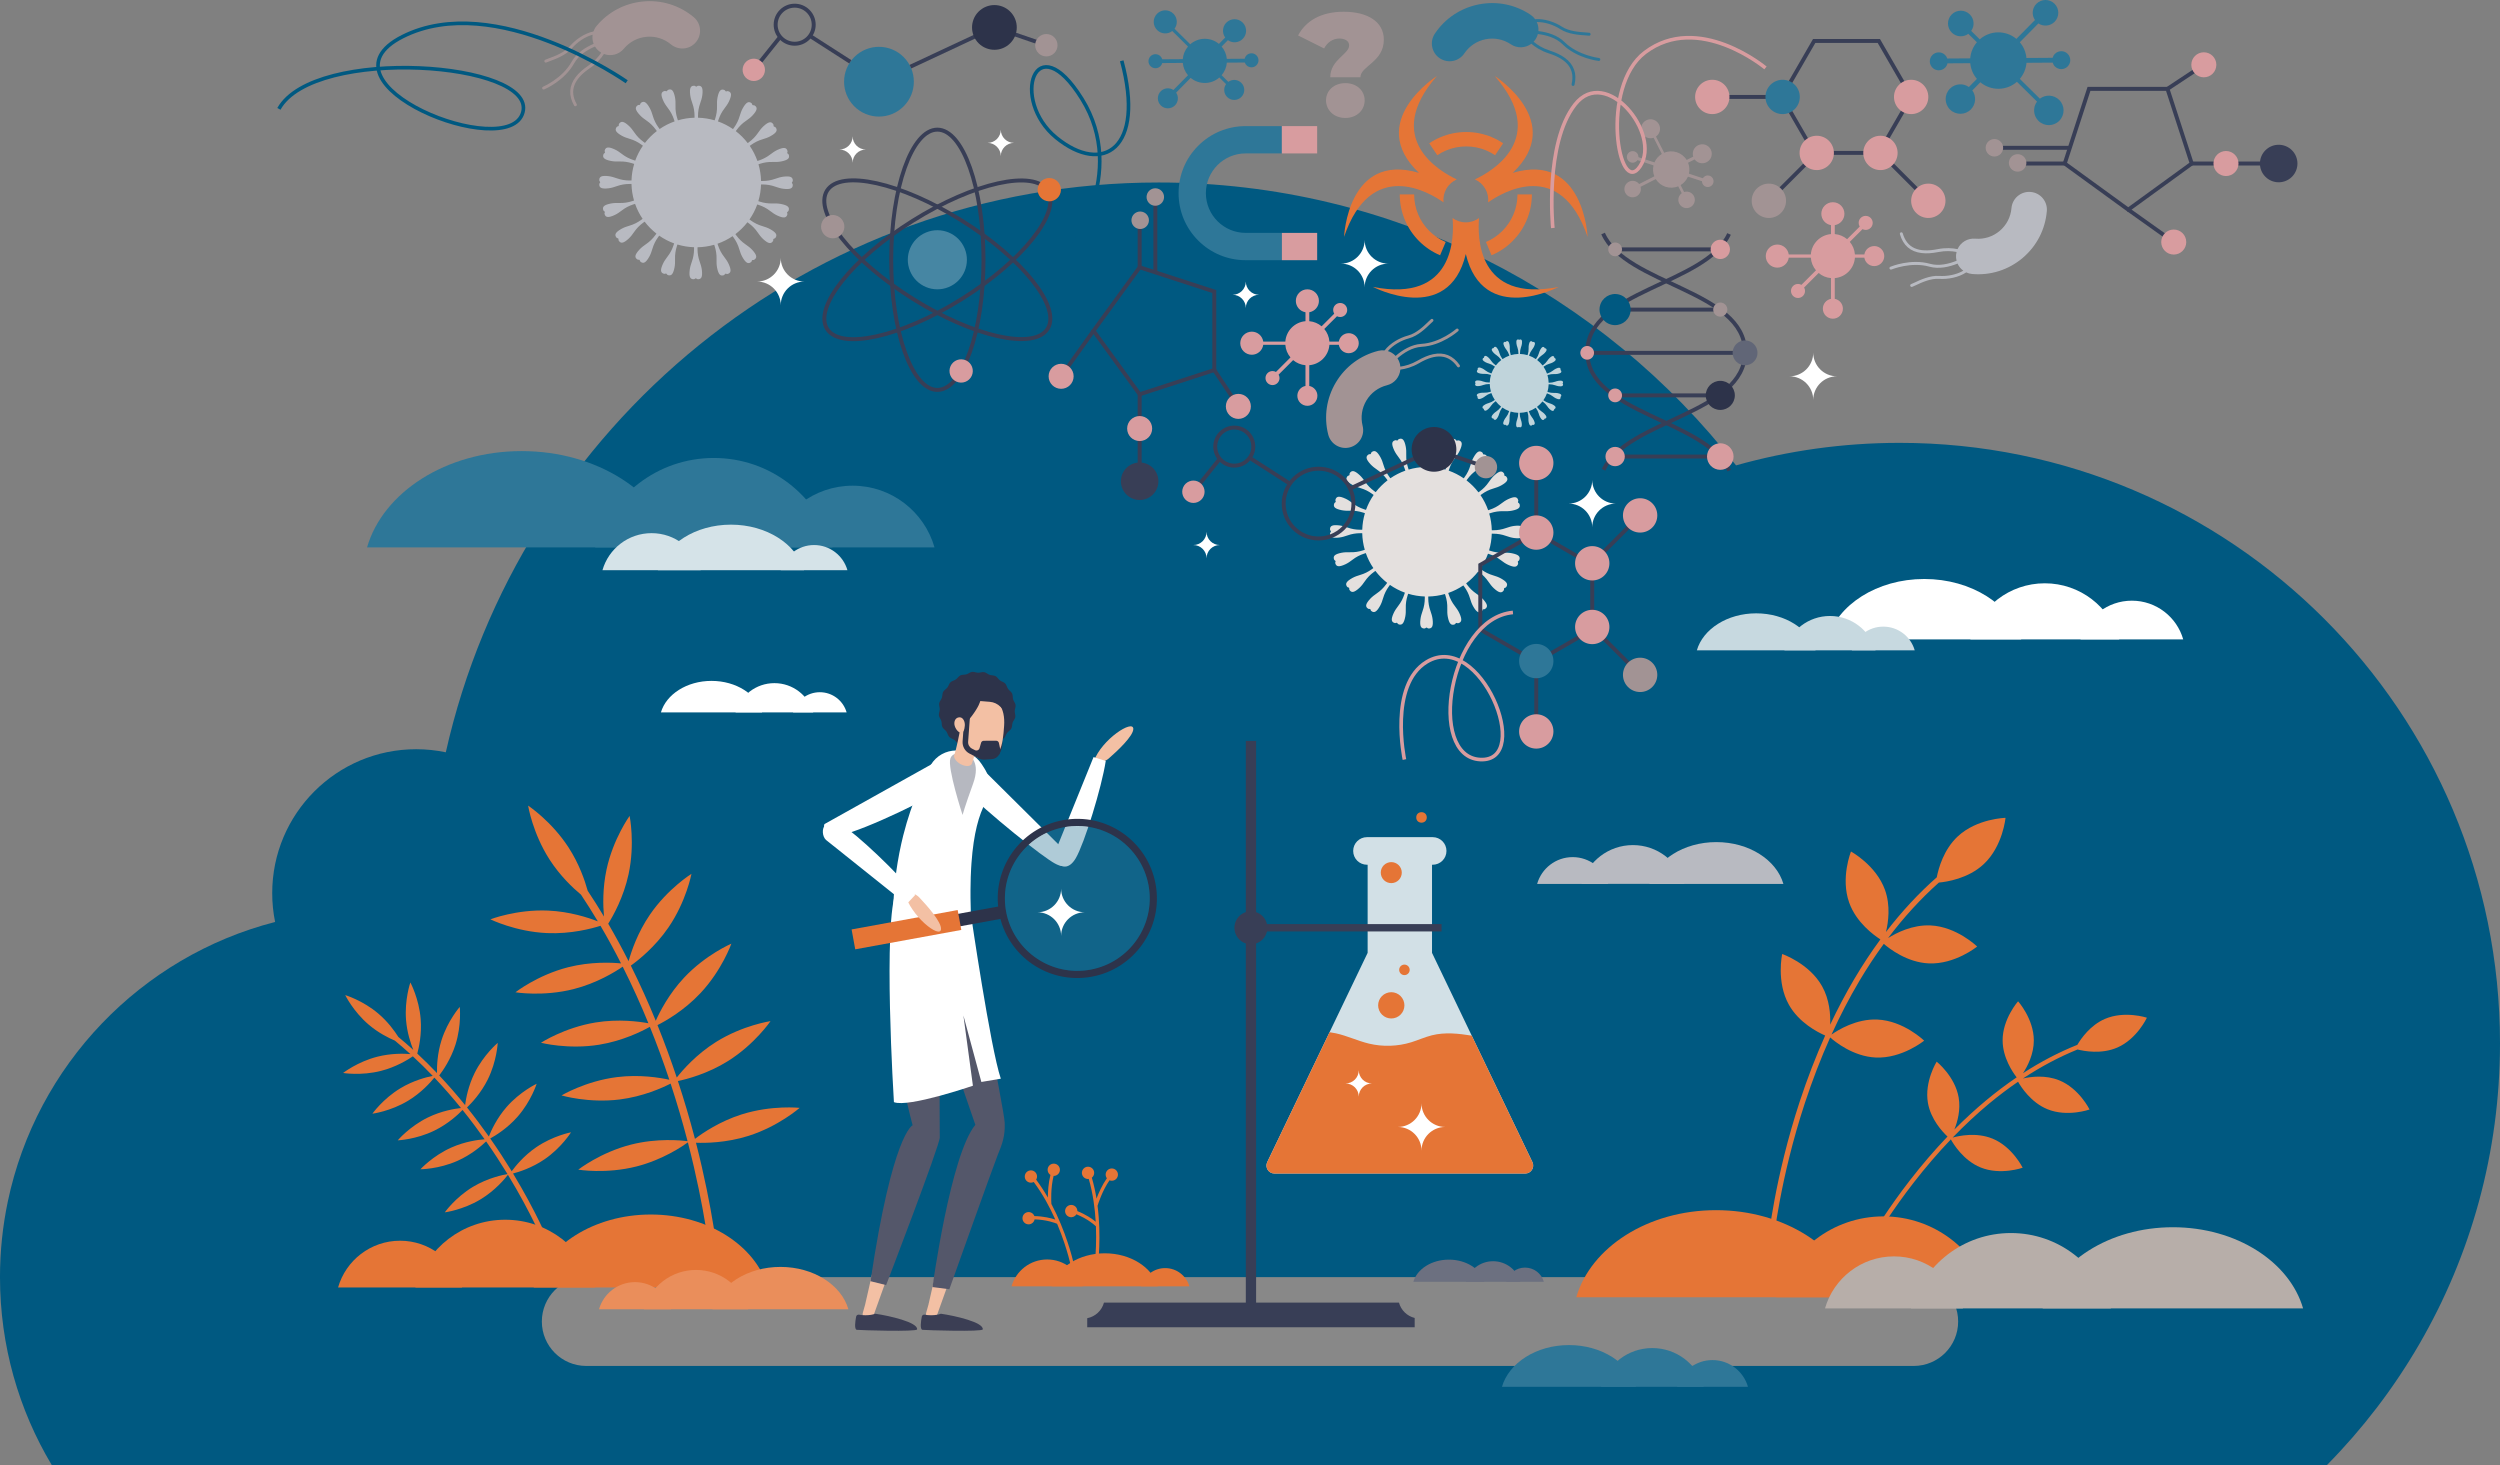 <?xml version="1.0" encoding="UTF-8"?><svg id="a" xmlns="http://www.w3.org/2000/svg" viewBox="0 0 3156.75 1849.89"><rect x="0" y="0" width="3156.75" height="1849.89" fill="#808080" stroke="none"/><defs><style>

:root {
  --blue: #005981;
  --yellow: #f9c926;
  --orange: #e57536;
  --red: #a9262c;
}

.b{stroke:#383e56;stroke-width:5px;}
.b,.c,.d{fill:none;stroke-miterlimit:10;}
.e{fill:#D89C9F;}
.f{fill:#D89C9F;}
.g{fill:#fff;}
.h{fill:#D89C9F;}
.i{fill:#D89C9F;}
.j{fill:#F3C0A4;}
.k{fill:#e57536;}
.l{fill: #005981; filter: brightness(1.5);}
.m{fill:#e4e0de;}
.n{fill:#6c7080;}
.o{fill:#b8bac1;}
.q,.r{fill:#2E7798;}
.s{fill:#b6b8c0;}
.t{fill:#b7aea9;}
.u{fill:#e57536;}
.v{fill:#c0d4db;}
.w{fill:#d2e0e6;}
.x{fill:#e57536;}
.y{fill: #888;}
.z{fill:#c7d9e0;}
.aa{fill:#d5e3e8;}
.ab{fill:#a29394;}
.ac{fill:#EA8E5B;}
.ad{fill:#2d334a;}
.ae{fill:#383e56;}
.af{fill:#3b3e54;}
.ag{fill:#616677;}
.ah{fill:#54576a;}
.ai{fill:#4686A3;}
.c{stroke:#D89C9F;}
.p{fill:#005981;}
.d{stroke:#005981;}
.c,.d{stroke-width:4.6px;}
.r{opacity:.38;}

</style></defs><path class="l" d="M2398.56,559.2c-71.58,0-140.82,9.93-206.46,28.44-168.78-217.32-432.57-357.21-729.06-357.21-439.77,0-807.61,307.68-900.12,719.49-12.09-2.53-24.61-3.88-37.46-3.88-100.37,0-181.73,81.36-181.73,181.73,0,12.47,1.26,24.64,3.65,36.41-169.48,43.56-301.41,180.68-337.52,353.02-6.45,30.8-9.87,62.71-9.87,95.42,0,86.73,23.85,167.88,65.34,237.27H2938.26c90.07-91.29,157.16-205.32,191.87-332.69,17.35-63.66,26.62-130.65,26.62-199.81,0-418.74-339.45-758.19-758.19-758.19Z"/><path class="m" d="M1922.88,671.01c.96-.99,1.03-2.12,.78-3.33-.55-2.7-2.47-4.72-11.69-3.61-3.31,.4-7.04,1.49-10.46,2.73-4.98,1.81-10.43,2.74-15.94,2.74h-1.88c-.17-7.32-1.3-14.4-3.26-21.13l1.8-.59c5.24-1.7,10.71-2.5,16.01-2.32,3.64,.12,7.52,.01,10.79-.63,9.11-1.79,10.31-4.3,10-7.05-.14-1.22-.55-2.28-1.77-2.92-.5-.26-.69-.86-.45-1.37,.61-1.24,.32-2.34-.28-3.41-1.36-2.4-3.81-3.73-12.23,.18-3.02,1.4-6.23,3.59-9.1,5.83-4.18,3.26-9.07,5.83-14.31,7.53l-1.79,.58c-2.4-6.81-5.66-13.2-9.67-19.05l1.58-1.15c4.46-3.24,9.41-5.68,14.51-7.15,3.5-1.01,7.15-2.31,10.06-3.94,8.11-4.52,8.47-7.28,7.33-9.79-.51-1.12-1.23-2-2.59-2.23-.56-.1-.93-.6-.85-1.16,.2-1.36-.42-2.32-1.32-3.15-2.04-1.86-4.77-2.37-11.58,3.95-2.44,2.27-4.82,5.34-6.85,8.36-2.97,4.39-6.83,8.35-11.28,11.59l-1.58,1.15c-4.35-5.67-9.42-10.75-15.08-15.11l1.19-1.64c3.24-4.46,7.19-8.31,11.59-11.28,3.01-2.04,6.09-4.41,8.36-6.85,6.31-6.81,5.81-9.54,3.95-11.58-.83-.9-1.79-1.52-3.15-1.32-.56,.08-1.07-.29-1.16-.85-.23-1.36-1.11-2.08-2.23-2.59-2.51-1.14-5.27-.78-9.79,7.33-1.62,2.91-2.93,6.57-3.94,10.06-1.47,5.09-3.91,10.05-7.15,14.51l-1.19,1.63c-5.83-4.01-12.2-7.29-18.99-9.7l.65-1.99c1.7-5.24,4.27-10.13,7.53-14.31,2.24-2.87,4.43-6.08,5.83-9.1,3.9-8.42,2.58-10.87,.18-12.23-1.07-.6-2.17-.89-3.41-.28-.51,.25-1.1,.06-1.37-.44-.64-1.22-1.7-1.63-2.92-1.77-2.74-.31-5.25,.89-7.05,10-.64,3.27-.76,7.15-.63,10.79,.18,5.3-.62,10.76-2.32,16.01l-.65,1.99c-6.69-1.98-13.74-3.13-21.03-3.32v-2.21c0-5.51,.93-10.95,2.74-15.94,1.24-3.42,2.33-7.15,2.73-10.46,1.11-9.22-.91-11.13-3.61-11.69-1.2-.25-2.34-.18-3.33,.78-.41,.39-1.03,.39-1.44,0-.99-.96-2.12-1.03-3.33-.78-2.7,.55-4.72,2.47-3.61,11.69,.4,3.31,1.49,7.04,2.73,10.46,1.81,4.98,2.74,10.43,2.74,15.94v2.21c-7.28,.19-14.32,1.34-21,3.31l-.71-2.18c-1.7-5.24-2.5-10.71-2.32-16.01,.12-3.64,.01-7.52-.63-10.79-1.79-9.11-4.3-10.31-7.05-10-1.22,.14-2.28,.55-2.92,1.77-.26,.5-.86,.69-1.37,.44-1.24-.61-2.34-.32-3.41,.28-2.4,1.36-3.73,3.81,.18,12.23,1.4,3.02,3.59,6.23,5.83,9.1,3.26,4.18,5.83,9.07,7.53,14.31l.71,2.18c-6.76,2.4-13.11,5.65-18.92,9.64l-1.4-1.93c-3.24-4.46-5.68-9.41-7.15-14.51-1.01-3.5-2.31-7.15-3.94-10.06-4.52-8.11-7.28-8.47-9.79-7.33-1.12,.51-2,1.23-2.23,2.59-.1,.56-.6,.93-1.16,.85-1.36-.2-2.32,.42-3.15,1.32-1.86,2.04-2.37,4.77,3.95,11.58,2.27,2.44,5.34,4.82,8.36,6.85,4.39,2.97,8.35,6.83,11.59,11.28l1.4,1.93c-5.63,4.32-10.68,9.36-15.01,14.98l-1.99-1.45c-4.46-3.24-8.31-7.19-11.28-11.59-2.04-3.01-4.41-6.09-6.85-8.36-6.81-6.31-9.54-5.81-11.58-3.95-.91,.83-1.52,1.79-1.32,3.15,.08,.56-.29,1.07-.85,1.16-1.36,.24-2.08,1.11-2.59,2.23-1.14,2.51-.78,5.27,7.33,9.79,2.91,1.62,6.57,2.93,10.06,3.94,5.09,1.47,10.05,3.91,14.51,7.15l1.98,1.44c-4,5.79-7.27,12.12-9.68,18.86l-2.36-.77c-5.24-1.7-10.13-4.27-14.31-7.53-2.87-2.24-6.08-4.43-9.1-5.83-8.42-3.9-10.87-2.58-12.23-.18-.6,1.07-.89,2.17-.28,3.41,.25,.51,.06,1.1-.44,1.37-1.22,.64-1.63,1.7-1.77,2.92-.31,2.74,.89,5.25,10,7.05,3.27,.64,7.15,.76,10.79,.63,5.3-.18,10.76,.62,16.01,2.32l2.35,.76c-1.99,6.66-3.15,13.67-3.37,20.92h-2.52c-5.51,0-10.95-.93-15.94-2.74-3.42-1.24-7.15-2.33-10.46-2.73-9.22-1.11-11.13,.91-11.69,3.61-.24,1.2-.18,2.34,.78,3.33,.39,.41,.39,1.03,0,1.44-.96,.99-1.03,2.12-.78,3.33,.55,2.7,2.47,4.72,11.69,3.61,3.31-.4,7.04-1.49,10.46-2.73,4.98-1.81,10.43-2.74,15.94-2.74h2.5c.16,7.25,1.27,14.27,3.2,20.94l-2.36,.77c-5.24,1.7-10.71,2.5-16.01,2.32-3.64-.12-7.52-.01-10.79,.63-9.11,1.79-10.31,4.3-10,7.05,.14,1.22,.55,2.28,1.77,2.92,.5,.26,.69,.86,.44,1.37-.61,1.24-.32,2.34,.28,3.41,1.36,2.4,3.81,3.73,12.23-.18,3.02-1.4,6.23-3.59,9.1-5.83,4.18-3.26,9.07-5.83,14.31-7.53l2.34-.76c2.36,6.76,5.58,13.12,9.53,18.94l-1.98,1.44c-4.46,3.24-9.41,5.68-14.51,7.15-3.5,1.01-7.15,2.31-10.06,3.94-8.11,4.52-8.47,7.28-7.33,9.79,.51,1.12,1.23,2,2.59,2.23,.56,.1,.93,.6,.85,1.16-.2,1.36,.42,2.32,1.32,3.15,2.04,1.86,4.77,2.37,11.58-3.95,2.44-2.27,4.82-5.34,6.85-8.36,2.97-4.39,6.83-8.35,11.28-11.59l1.96-1.43c4.29,5.65,9.31,10.73,14.9,15.1l-1.4,1.93c-3.24,4.46-7.19,8.31-11.59,11.28-3.01,2.04-6.09,4.41-8.36,6.85-6.31,6.81-5.81,9.54-3.95,11.58,.83,.9,1.79,1.52,3.15,1.32,.56-.08,1.07,.29,1.16,.85,.24,1.36,1.11,2.08,2.23,2.59,2.51,1.14,5.27,.78,9.79-7.33,1.62-2.91,2.93-6.57,3.94-10.06,1.47-5.09,3.91-10.05,7.15-14.51l1.38-1.9c5.78,4.04,12.11,7.35,18.85,9.8l-.7,2.17c-1.7,5.24-4.27,10.13-7.53,14.31-2.24,2.87-4.43,6.08-5.83,9.1-3.9,8.42-2.58,10.87-.18,12.23,1.07,.6,2.17,.89,3.41,.28,.51-.25,1.1-.06,1.37,.44,.64,1.22,1.7,1.63,2.92,1.77,2.74,.31,5.25-.89,7.05-10,.64-3.27,.76-7.15,.63-10.79-.18-5.3,.62-10.76,2.32-16.01l.69-2.14c6.67,2.03,13.71,3.22,20.99,3.46v2.21c0,5.51-.93,10.95-2.74,15.94-1.24,3.42-2.33,7.15-2.73,10.46-1.11,9.22,.91,11.13,3.61,11.69,1.2,.25,2.34,.18,3.33-.78,.41-.39,1.03-.39,1.44,0,.99,.96,2.12,1.03,3.33,.78,2.7-.55,4.72-2.47,3.61-11.69-.4-3.31-1.49-7.04-2.73-10.46-1.81-4.98-2.74-10.43-2.74-15.94v-2.17c7.3-.14,14.36-1.23,21.07-3.15l.64,1.98c1.7,5.24,2.5,10.71,2.32,16.01-.12,3.64-.01,7.52,.63,10.79,1.79,9.11,4.3,10.31,7.05,10,1.22-.14,2.28-.55,2.92-1.77,.26-.5,.86-.69,1.37-.44,1.24,.61,2.34,.32,3.41-.28,2.4-1.36,3.73-3.81-.18-12.23-1.4-3.02-3.59-6.23-5.83-9.1-3.26-4.18-5.83-9.07-7.53-14.31l-.64-1.96c6.81-2.36,13.21-5.59,19.07-9.56l1.18,1.63c3.24,4.46,5.68,9.41,7.15,14.51,1.01,3.5,2.31,7.15,3.94,10.06,4.52,8.11,7.28,8.47,9.79,7.33,1.12-.51,2-1.23,2.23-2.59,.1-.56,.6-.93,1.16-.85,1.36,.2,2.32-.42,3.15-1.32,1.86-2.04,2.37-4.77-3.95-11.58-2.27-2.44-5.34-4.82-8.36-6.85-4.39-2.97-8.35-6.83-11.59-11.28l-1.17-1.61c5.69-4.32,10.8-9.36,15.19-15l1.58,1.15c4.46,3.24,8.31,7.19,11.28,11.59,2.04,3.01,4.41,6.09,6.85,8.36,6.81,6.31,9.54,5.81,11.58,3.95,.9-.83,1.52-1.79,1.32-3.15-.08-.56,.29-1.07,.85-1.16,1.36-.24,2.08-1.11,2.59-2.23,1.14-2.51,.78-5.27-7.33-9.79-2.91-1.62-6.57-2.93-10.06-3.94-5.09-1.47-10.05-3.91-14.51-7.15l-1.56-1.13c4.05-5.82,7.37-12.19,9.82-18.98l1.8,.58c5.24,1.7,10.13,4.27,14.31,7.53,2.87,2.24,6.08,4.43,9.1,5.83,8.42,3.9,10.87,2.58,12.23,.18,.6-1.07,.89-2.17,.28-3.41-.25-.51-.06-1.1,.44-1.37,1.22-.64,1.63-1.7,1.77-2.92,.31-2.74-.89-5.25-10-7.05-3.27-.64-7.15-.76-10.79-.63-5.3,.18-10.76-.62-16.01-2.32l-1.78-.58c2.02-6.71,3.2-13.79,3.41-21.1h1.9c5.51,0,10.95,.93,15.94,2.74,3.42,1.24,7.15,2.33,10.46,2.73,9.22,1.11,11.13-.91,11.69-3.61,.25-1.2,.18-2.34-.78-3.33-.4-.41-.4-1.03,0-1.44Z"/><path class="o" d="M1000.17,230.02c.96-.99,1.03-2.12,.78-3.33-.55-2.7-2.47-4.72-11.69-3.61-3.31,.4-7.04,1.49-10.46,2.73-4.98,1.81-10.43,2.74-15.94,2.74h-1.88c-.17-7.32-1.3-14.4-3.26-21.13l1.8-.59c5.24-1.7,10.71-2.5,16.01-2.32,3.64,.12,7.52,.01,10.79-.63,9.11-1.79,10.31-4.3,10-7.05-.14-1.22-.55-2.28-1.77-2.92-.5-.26-.69-.86-.45-1.37,.61-1.24,.32-2.34-.28-3.41-1.36-2.4-3.81-3.73-12.23,.18-3.02,1.4-6.23,3.59-9.1,5.83-4.18,3.26-9.07,5.83-14.31,7.53l-1.79,.58c-2.4-6.81-5.66-13.2-9.67-19.05l1.58-1.15c4.46-3.24,9.41-5.68,14.51-7.15,3.5-1.01,7.15-2.31,10.06-3.94,8.11-4.52,8.47-7.28,7.33-9.79-.51-1.12-1.23-2-2.59-2.23-.56-.1-.93-.6-.85-1.16,.2-1.36-.42-2.32-1.32-3.15-2.04-1.86-4.77-2.37-11.58,3.95-2.44,2.27-4.82,5.34-6.85,8.36-2.97,4.39-6.83,8.35-11.28,11.59l-1.58,1.15c-4.35-5.67-9.42-10.75-15.08-15.11l1.19-1.64c3.24-4.46,7.19-8.31,11.59-11.28,3.01-2.04,6.09-4.41,8.36-6.85,6.31-6.81,5.81-9.54,3.95-11.58-.83-.9-1.79-1.52-3.15-1.32-.56,.08-1.07-.29-1.16-.85-.23-1.36-1.11-2.08-2.23-2.59-2.51-1.14-5.27-.78-9.79,7.33-1.62,2.91-2.93,6.57-3.94,10.06-1.47,5.09-3.91,10.05-7.15,14.51l-1.19,1.63c-5.83-4.01-12.2-7.29-18.99-9.7l.65-1.99c1.7-5.24,4.27-10.13,7.53-14.31,2.24-2.87,4.43-6.08,5.83-9.1,3.9-8.42,2.58-10.87,.18-12.23-1.07-.6-2.17-.89-3.41-.28-.51,.25-1.1,.06-1.37-.44-.64-1.22-1.7-1.63-2.92-1.77-2.74-.31-5.25,.89-7.05,10-.64,3.27-.76,7.15-.63,10.79,.18,5.3-.62,10.76-2.32,16.01l-.65,1.99c-6.69-1.98-13.74-3.13-21.03-3.32v-2.21c0-5.51,.93-10.95,2.74-15.94,1.24-3.42,2.33-7.15,2.73-10.46,1.11-9.22-.91-11.13-3.61-11.69-1.2-.24-2.34-.18-3.33,.78-.41,.39-1.03,.39-1.44,0-.99-.96-2.12-1.03-3.33-.78-2.7,.55-4.72,2.47-3.61,11.69,.4,3.31,1.49,7.04,2.73,10.46,1.81,4.98,2.74,10.43,2.74,15.94v2.21c-7.28,.19-14.32,1.34-21,3.31l-.71-2.18c-1.7-5.24-2.5-10.71-2.32-16.01,.12-3.64,.01-7.52-.63-10.79-1.79-9.11-4.3-10.31-7.05-10-1.22,.14-2.28,.55-2.92,1.77-.26,.5-.86,.69-1.37,.44-1.24-.61-2.34-.32-3.41,.28-2.4,1.36-3.73,3.81,.18,12.23,1.4,3.02,3.59,6.23,5.83,9.1,3.26,4.18,5.83,9.07,7.53,14.31l.71,2.18c-6.76,2.4-13.11,5.65-18.92,9.64l-1.4-1.93c-3.24-4.46-5.68-9.41-7.15-14.51-1.01-3.5-2.31-7.15-3.94-10.06-4.52-8.11-7.28-8.47-9.79-7.33-1.12,.51-2,1.23-2.23,2.59-.1,.56-.6,.93-1.16,.85-1.36-.2-2.32,.42-3.15,1.32-1.86,2.04-2.37,4.77,3.95,11.58,2.27,2.44,5.34,4.82,8.36,6.85,4.39,2.97,8.35,6.83,11.59,11.28l1.4,1.93c-5.63,4.32-10.68,9.36-15.01,14.98l-1.99-1.45c-4.46-3.24-8.31-7.19-11.28-11.59-2.04-3.01-4.41-6.09-6.85-8.36-6.81-6.31-9.54-5.81-11.58-3.95-.91,.83-1.52,1.79-1.32,3.15,.08,.56-.29,1.07-.85,1.16-1.36,.24-2.08,1.11-2.59,2.23-1.14,2.51-.78,5.27,7.33,9.79,2.91,1.62,6.57,2.93,10.06,3.94,5.09,1.47,10.05,3.91,14.51,7.15l1.98,1.44c-4,5.79-7.27,12.12-9.68,18.86l-2.36-.77c-5.24-1.7-10.13-4.27-14.31-7.53-2.87-2.24-6.08-4.43-9.1-5.83-8.42-3.9-10.87-2.58-12.23-.18-.6,1.07-.89,2.17-.28,3.41,.25,.51,.06,1.1-.44,1.37-1.22,.64-1.63,1.7-1.77,2.92-.31,2.74,.89,5.25,10,7.05,3.27,.64,7.15,.76,10.79,.63,5.3-.18,10.76,.62,16.01,2.32l2.35,.76c-1.99,6.66-3.15,13.67-3.37,20.92h-2.52c-5.51,0-10.95-.93-15.94-2.74-3.42-1.24-7.15-2.33-10.46-2.73-9.22-1.11-11.13,.91-11.69,3.61-.24,1.2-.18,2.34,.78,3.33,.39,.41,.39,1.03,0,1.44-.96,.99-1.03,2.12-.78,3.33,.55,2.7,2.47,4.72,11.69,3.61,3.31-.4,7.04-1.49,10.46-2.73,4.98-1.81,10.43-2.74,15.94-2.74h2.5c.16,7.25,1.27,14.27,3.2,20.94l-2.36,.77c-5.24,1.7-10.71,2.5-16.01,2.32-3.64-.12-7.52-.01-10.79,.63-9.11,1.79-10.31,4.3-10,7.05,.14,1.22,.55,2.28,1.77,2.92,.5,.26,.69,.86,.44,1.37-.61,1.24-.32,2.34,.28,3.41,1.36,2.4,3.81,3.73,12.23-.18,3.02-1.4,6.23-3.59,9.1-5.83,4.18-3.26,9.07-5.83,14.31-7.53l2.34-.76c2.36,6.76,5.58,13.12,9.53,18.94l-1.98,1.44c-4.46,3.24-9.41,5.68-14.51,7.15-3.5,1.01-7.15,2.31-10.06,3.94-8.11,4.52-8.47,7.28-7.33,9.79,.51,1.12,1.23,2,2.59,2.23,.56,.1,.93,.6,.85,1.16-.2,1.36,.42,2.32,1.32,3.15,2.04,1.86,4.77,2.37,11.58-3.95,2.44-2.27,4.82-5.34,6.85-8.36,2.97-4.39,6.83-8.35,11.28-11.59l1.96-1.43c4.29,5.65,9.31,10.73,14.9,15.1l-1.4,1.93c-3.24,4.46-7.19,8.31-11.59,11.28-3.01,2.04-6.09,4.41-8.36,6.85-6.31,6.81-5.81,9.54-3.95,11.58,.83,.91,1.79,1.52,3.15,1.32,.56-.08,1.07,.29,1.16,.85,.24,1.36,1.11,2.08,2.23,2.59,2.51,1.14,5.27,.78,9.79-7.33,1.62-2.91,2.93-6.57,3.94-10.06,1.47-5.09,3.91-10.05,7.15-14.51l1.38-1.9c5.78,4.04,12.11,7.35,18.85,9.8l-.7,2.17c-1.7,5.24-4.27,10.13-7.53,14.31-2.24,2.87-4.43,6.08-5.83,9.1-3.9,8.42-2.58,10.87-.18,12.23,1.07,.6,2.17,.89,3.41,.28,.51-.25,1.1-.06,1.37,.44,.64,1.22,1.7,1.63,2.92,1.77,2.74,.31,5.25-.89,7.05-10,.64-3.27,.76-7.15,.63-10.79-.18-5.3,.62-10.76,2.32-16.01l.69-2.14c6.67,2.02,13.71,3.22,20.99,3.46v2.21c0,5.51-.93,10.95-2.74,15.94-1.24,3.42-2.33,7.15-2.73,10.46-1.11,9.22,.91,11.13,3.61,11.69,1.2,.25,2.34,.18,3.33-.78,.41-.39,1.03-.39,1.44,0,.99,.96,2.12,1.03,3.33,.78,2.7-.55,4.72-2.47,3.61-11.69-.4-3.31-1.49-7.04-2.73-10.46-1.81-4.98-2.74-10.43-2.74-15.94v-2.17c7.3-.14,14.36-1.23,21.07-3.15l.64,1.98c1.7,5.24,2.5,10.71,2.32,16.01-.12,3.64-.01,7.52,.63,10.79,1.79,9.11,4.3,10.31,7.05,10,1.22-.14,2.28-.55,2.92-1.77,.26-.5,.86-.69,1.37-.44,1.24,.61,2.34,.32,3.41-.28,2.4-1.36,3.73-3.81-.18-12.23-1.4-3.02-3.59-6.23-5.83-9.1-3.26-4.18-5.83-9.07-7.53-14.31l-.64-1.96c6.81-2.36,13.21-5.59,19.07-9.56l1.18,1.63c3.24,4.46,5.68,9.41,7.15,14.51,1.01,3.5,2.31,7.15,3.94,10.06,4.52,8.11,7.28,8.47,9.79,7.33,1.12-.51,2-1.23,2.23-2.59,.1-.56,.6-.93,1.16-.85,1.36,.2,2.32-.42,3.15-1.32,1.86-2.04,2.37-4.77-3.95-11.58-2.27-2.44-5.34-4.82-8.36-6.85-4.39-2.97-8.35-6.83-11.59-11.28l-1.17-1.61c5.69-4.32,10.8-9.36,15.19-15l1.58,1.15c4.46,3.24,8.31,7.19,11.28,11.59,2.04,3.01,4.41,6.09,6.85,8.36,6.81,6.31,9.54,5.81,11.58,3.95,.9-.83,1.52-1.79,1.32-3.15-.08-.56,.29-1.07,.85-1.16,1.36-.24,2.08-1.11,2.59-2.23,1.14-2.51,.78-5.27-7.33-9.79-2.91-1.62-6.57-2.93-10.06-3.94-5.09-1.47-10.05-3.91-14.51-7.15l-1.56-1.13c4.05-5.82,7.37-12.19,9.82-18.98l1.8,.58c5.24,1.7,10.13,4.27,14.31,7.53,2.87,2.24,6.08,4.43,9.1,5.83,8.42,3.9,10.87,2.58,12.23,.18,.6-1.07,.89-2.17,.28-3.41-.25-.51-.06-1.1,.44-1.37,1.22-.64,1.63-1.7,1.77-2.92,.31-2.74-.89-5.25-10-7.05-3.27-.64-7.15-.76-10.79-.63-5.3,.18-10.76-.62-16.01-2.32l-1.78-.58c2.02-6.71,3.2-13.79,3.41-21.1h1.9c5.51,0,10.95,.93,15.94,2.74,3.42,1.24,7.15,2.33,10.46,2.73,9.22,1.11,11.13-.91,11.69-3.61,.24-1.2,.18-2.34-.78-3.33-.4-.41-.4-1.03,0-1.44Z"/><path class="ab" d="M1703.57,57.32c0-5.73-5.54-8.68-12.38-8.68-7.94,0-15.33,4.8-19.21,12.56l-32.88-16.44c9.42-17.73,28.08-29.93,57.64-29.93s50.62,12.19,50.62,35.28c0,28.26-29.56,33.25-29.56,47.48h-38.06c0-22.35,23.83-29,23.83-40.27Zm-29.19,69.46c0-12.38,9.98-21.8,24.38-21.8s24.39,9.42,24.39,21.8-9.98,22.17-24.39,22.17-24.38-9.98-24.38-22.17Z"/><path class="y" d="M2416.47,1724.78H740.28c-30.98,0-56.09-25.11-56.09-56.09s25.11-56.09,56.09-56.09h1676.19c30.98,0,56.09,25.11,56.09,56.09s-25.11,56.09-56.09,56.09Z"/><path class="x" d="M2370.65,1287.38c-26.66-1.19-49.94,13.28-58.05,19,10.82-23.78,22.51-46.33,35.05-67.47,9.82-16.57,20.18-32.27,31.01-47.12,6.87,5.95,29.28,23.45,56.77,24.68,33.15,1.49,61.11-21.28,61.11-21.28,0,0-25.8-25.17-58.96-26.66-22.73-1.02-43.01,9.36-53.52,15.99,19.86-26.31,41.3-49.76,64.17-70.11,9.84-.9,37-4.97,56.55-23.2,24.27-22.64,27.58-58.53,27.58-58.53,0,0-36.04,.81-60.31,23.45-17.72,16.53-24.26,40.12-26.5,51.65-22.83,20.09-44.26,43.16-64.14,69.04,3.03-12.47,5.91-33.26-1.25-53.17-11.23-31.23-42.91-48.43-42.91-48.43,0,0-13.47,33.43-2.24,64.67,8.93,24.85,30.8,40.8,39.37,46.29-11.41,15.52-22.28,31.98-32.59,49.36-10.92,18.42-21.2,37.9-30.83,58.31,.53-12.91-.82-31.8-10.25-48.59-16.25-28.94-50.34-40.65-50.34-40.65,0,0-7.74,35.21,8.51,64.14,12.6,22.44,35.93,34.51,45.77,38.81-11.75,26.22-22.44,53.91-31.98,82.87-31.95,97.11-39.95,176.05-40.02,176.84l6.73,.66c.08-.78,8.02-79.11,39.77-175.53,9.49-28.82,20.13-56.35,31.83-82.42,5.82,5.17,28.93,24.06,57.53,25.35,33.15,1.49,61.11-21.28,61.11-21.28,0,0-25.8-25.17-58.96-26.66Z"/><path class="x" d="M2515.73,1437.68c-20.3-8.26-42.29-3.46-50.14-1.26,14.91-15.42,30.16-29.65,45.67-42.57,12.16-10.12,24.49-19.42,36.95-27.93,3.68,6.49,16.21,26.2,37.14,34.71,25.24,10.27,53.13,.34,53.13,.34,0,0-13.04-26.57-38.29-36.84-17.31-7.04-35.85-4.59-45.8-2.35,22.6-14.89,45.64-27.14,68.93-36.6,7.86,2.01,30,6.33,50.13-2.4,25-10.84,37.43-37.71,37.43-37.71,0,0-28.11-9.28-53.11,1.56-18.26,7.92-29.8,24.37-34.71,32.68-23.18,9.26-46.11,21.22-68.61,35.78,5.77-8.81,13.72-24.11,13.65-41.48-.1-27.25-19.88-49.27-19.88-49.27,0,0-19.62,22.16-19.52,49.41,.08,21.68,12.61,40.04,17.73,46.64-13.09,8.87-26.03,18.61-38.79,29.23-13.51,11.25-26.82,23.49-39.88,36.63,3.96-9.84,8.11-24.83,5.43-40.41-4.62-26.86-27.78-45.29-27.78-45.29,0,0-15.67,25.11-11.06,51.97,3.58,20.83,18.31,36.58,24.74,42.61-16.31,17.06-32.19,35.53-47.53,55.32-51.42,66.35-79.32,125.23-79.59,125.81l5.02,2.36c.27-.58,27.96-59,79.04-124.88,15.27-19.69,31.07-38.06,47.29-55.02,3.08,5.6,15.76,26.57,37.54,35.43,25.24,10.27,53.13,.34,53.13,.34,0,0-13.04-26.57-38.29-36.84Z"/><path class="x" d="M2378.25,1535.93c64.36,0,118.63,43.16,135.46,102.12h-270.92c16.83-58.96,71.1-102.12,135.46-102.12Z"/><path class="x" d="M2343.34,1638.05c-18.19-62.96-90.3-109.98-176.48-109.98s-158.29,47.03-176.48,109.98h352.97Z"/><path class="t" d="M2539.22,1556.96c-59.96,0-110.52,40.21-126.2,95.14h252.4c-15.68-54.93-66.24-95.14-126.2-95.14Z"/><path class="t" d="M2391.53,1586.44c-41.38,0-76.27,27.75-87.09,65.66h174.18c-10.82-37.9-45.71-65.66-87.09-65.66Z"/><path class="t" d="M2579.25,1652.1c16.95-58.66,84.12-102.47,164.42-102.47s147.47,43.81,164.42,102.47h-328.84Z"/><path class="u" d="M936.52,1407.14c-27.72,8.78-49.32,23.53-59.01,30.9-.22-.83-.43-1.65-.65-2.48-5.58-21.22-12.47-45.03-20.86-70.53,11.16-2.34,37.53-9.15,63.25-25.25,33.82-21.18,53.7-50.4,53.7-50.4,0,0-34.97,5.11-68.79,26.29-24.88,15.58-42.2,35.49-49.62,44.94-7.04-21.12-15.11-43.35-24.32-66.22,10.42-5.27,33.81-18.54,54.27-40.38,27.28-29.12,39.03-62.45,39.03-62.45,0,0-32.5,13.88-59.78,43-19.06,20.35-30.53,42.73-35.71,54.38-9.32-22.79-19.78-46.17-31.49-69.66,9.47-6.77,30.61-23.47,47.54-48.22,22.52-32.94,29.04-67.67,29.04-67.67,0,0-30,18.68-52.52,51.62-15.52,22.7-23.44,46.24-26.86,58.69-8-15.79-16.56-31.62-25.73-47.35,6.24-9.93,19.41-33.3,25.69-62.47,8.4-39.01,1.31-73.63,1.31-73.63,0,0-20.71,28.63-29.12,67.64-5.1,23.7-4.49,45.77-3.22,59.45-6.56-10.94-13.41-21.82-20.58-32.58-3.65-13.24-10.88-34.14-24.08-54.55-21.67-33.51-51.17-52.96-51.17-52.96,0,0,5.62,34.89,27.29,68.4,13.05,20.19,28.94,35.26,39.52,44.07,7.42,11.13,14.5,22.38,21.27,33.71-12.08-4.74-35.55-12.45-62.87-13.64-39.87-1.74-72.81,11.05-72.81,11.05,0,0,31.7,15.62,71.57,17.36,30.28,1.32,56.54-5.74,67.44-9.21,9.26,15.76,17.89,31.64,25.95,47.49-11.94-1.15-38.34-2.39-66.83,4.86-38.67,9.85-66.51,31.61-66.51,31.61,0,0,34.86,5.8,73.53-4.05,29.38-7.48,52.5-21.83,61.91-28.3,12.11,24.09,22.89,48.08,32.46,71.45-11.95-2.21-37.91-5.66-66.65-.99-39.39,6.39-69.04,25.62-69.04,25.62,0,0,34.21,8.86,73.6,2.46,29.67-4.82,53.81-16.91,63.92-22.58,9.34,23.09,17.5,45.53,24.6,66.83-12.02-2.65-37.62-6.91-66.22-3.32-39.6,4.97-69.92,23.11-69.92,23.11,0,0,33.87,10.08,73.47,5.12,29.44-3.69,53.75-14.67,64.28-20.05,8.27,25.16,15.07,48.65,20.58,69.59,.28,1.05,.55,2.09,.82,3.13-7.94-1.04-38.3-4.12-71.5,4.34-38.67,9.85-66.51,31.61-66.51,31.61,0,0,34.86,5.8,73.53-4.05,33.21-8.46,58.41-25.69,64.88-30.39,22.28,86.01,28.28,147.48,28.34,148.1l9.73-.92c-.06-.62-5.98-61.42-27.86-146.72,12.04,.46,38.39,.16,66.33-8.68,38.05-12.04,64.59-35.37,64.59-35.37,0,0-35.13-3.8-73.18,8.25Z"/><path class="u" d="M677.06,1448.64c-15.61,10.67-26.29,23.91-30.94,30.32-.29-.47-.58-.95-.87-1.42-7.46-12.16-16.22-25.7-26.23-40,6.51-3.55,21.65-12.74,34.64-27.6,17.09-19.54,23.97-41.46,23.97-41.46,0,0-20.81,9.75-37.9,29.28-12.57,14.37-19.61,30.02-22.46,37.3-8.35-11.83-17.54-24.16-27.57-36.67,5.5-5.24,17.57-17.89,26.21-35.33,11.52-23.26,12.57-46.21,12.57-46.21,0,0-17.63,14.75-29.15,38-8.05,16.25-10.99,32.34-12.03,40.57-10.08-12.44-20.99-25.03-32.69-37.46,4.62-5.99,14.65-20.36,20.55-38.95,7.84-24.74,5.38-47.59,5.38-47.59,0,0-15.17,17.26-23.01,42-5.4,17.05-5.91,33.19-5.71,41.59-7.94-8.33-16.25-16.58-24.91-24.65,2.02-7.36,5.83-24.38,4.27-43.72-2.09-25.87-13.01-46.09-13.01-46.09,0,0-7.52,21.72-5.43,47.59,1.27,15.72,5.8,29.34,9.16,37.62-6.14-5.58-12.45-11.07-18.93-16.42-4.76-7.56-13.19-19.22-25.24-29.45-19.78-16.8-41.81-23.37-41.81-23.37,0,0,10.05,20.67,29.83,37.47,11.92,10.12,24.64,16.52,32.88,20.02,6.71,5.54,13.23,11.22,19.57,16.99-8.41-.68-24.48-1.07-41.71,3.31-25.15,6.4-43.26,20.55-43.26,20.55,0,0,22.67,3.78,47.82-2.63,19.1-4.86,34.13-14.19,40.26-18.4,8.73,8.08,17.08,16.34,25.08,24.7-7.65,1.52-24.32,5.71-40.7,15.58-22.23,13.39-35.48,32.17-35.48,32.17,0,0,22.79-2.93,45.03-16.33,16.89-10.18,28.59-23.45,33.24-29.25,12.07,12.73,23.28,25.64,33.63,38.4-7.86,.87-24.67,3.6-41.69,11.9-23.33,11.38-38.18,28.91-38.18,28.91,0,0,22.96-.91,46.29-12.29,17.57-8.57,30.33-20.63,35.56-26.06,10.15,12.62,19.44,25.07,27.87,37-7.98,.61-24.72,2.76-41.85,10.37-23.72,10.53-39.2,27.52-39.2,27.52,0,0,22.98-.08,46.7-10.61,17.64-7.83,30.71-19.22,36.26-24.56,9.87,14.11,18.52,27.46,25.88,39.47,.37,.6,.73,1.2,1.1,1.8-5.14,.84-24.62,4.63-43.71,16.13-22.23,13.39-35.48,32.17-35.48,32.17,0,0,22.79-2.93,45.03-16.33,19.09-11.5,31.55-26.96,34.69-31.1,30.02,49.37,45.3,86.52,45.45,86.89l5.89-2.4c-.15-.38-15.26-37.12-44.89-86.12,7.58-1.97,23.93-7.11,39.67-17.86,21.43-14.64,33.58-34.15,33.58-34.15,0,0-22.59,4.23-44.02,18.88Z"/><path class="k" d="M1300.46,1477.92c4.23-.69,8.22,2.17,8.91,6.4,.31,1.89-.1,3.74-1.02,5.26,5.48,7.31,10.41,14.94,14.82,22.62,0-7.32,.57-18.2,3.22-28.62-1.78-1.15-3.09-3.01-3.46-5.26-.69-4.23,2.17-8.22,6.4-8.91,4.23-.69,8.22,2.17,8.91,6.4,.69,4.23-2.17,8.22-6.4,8.91-.49,.08-.97,.11-1.45,.1-3.91,15.61-2.97,32.76-2.8,35.41,9.19,17.36,15.82,34.42,20.31,47.86,8.07,24.16,11.19,42.2,11.22,42.38l-4.13,.7c-.03-.18-3.09-17.9-11.06-41.76-2.4-7.17-5.41-15.39-9.1-24.13-2.78-1.16-13.36-5.15-28.4-5.57-.61,3.09-3.06,5.63-6.35,6.17-4.23,.69-8.22-2.17-8.91-6.4-.69-4.23,2.17-8.22,6.4-8.91,3.73-.61,7.26,1.54,8.53,4.96,11.93,.27,21.18,2.67,26.43,4.43-6.88-15.48-15.85-32.21-27.25-47.49-.71,.37-1.48,.63-2.31,.77-4.23,.69-8.22-2.17-8.91-6.4-.69-4.23,2.17-8.22,6.4-8.91Z"/><path class="k" d="M1383.86,1548.51c-2.19-2.07-10.69-9.53-24.62-15.21-1.66,2.68-4.85,4.19-8.12,3.53-4.2-.84-6.93-4.93-6.09-9.13,.84-4.2,4.93-6.93,9.13-6.09,3.7,.74,6.25,4,6.23,7.64,11.07,4.45,18.88,9.96,23.17,13.45-.99-16.91-3.49-35.73-8.78-54.04-.79,.09-1.61,.07-2.44-.09-4.2-.84-6.93-4.93-6.09-9.13,.84-4.2,4.93-6.93,9.13-6.09,4.2,.84,6.93,4.93,6.09,9.13-.38,1.88-1.41,3.46-2.81,4.57,2.55,8.77,4.48,17.65,5.91,26.39,2.58-6.85,6.95-16.83,13.09-25.65-1.26-1.7-1.83-3.9-1.39-6.14,.84-4.2,4.93-6.93,9.13-6.09,4.2,.84,6.93,4.93,6.09,9.13-.84,4.2-4.93,6.93-9.13,6.09-.48-.1-.95-.24-1.39-.42-9.15,13.23-14.32,29.61-15.09,32.15,2.49,19.49,2.68,37.79,2.15,51.95-.96,25.45-4.39,43.44-4.43,43.62l-4.11-.8c.03-.18,3.41-17.85,4.36-42.98,.28-7.56,.36-16.31-.02-25.79Z"/><path class="k" d="M1471.26,1601.23c14.52,0,26.77,9.74,30.57,23.05h-61.14c3.8-13.31,16.05-23.05,30.57-23.05Z"/><path class="k" d="M1322.26,1590.33c21.39,0,39.44,14.35,45.03,33.95h-90.06c5.59-19.6,23.64-33.95,45.03-33.95Z"/><path class="k" d="M1462.01,1624.28c-6.91-23.89-34.27-41.74-66.98-41.74s-60.07,17.85-66.98,41.74h133.95Z"/><path class="u" d="M637.95,1540.15c-53.9,0-99.36,36.15-113.45,85.53h226.9c-14.09-49.38-59.55-85.53-113.45-85.53Z"/><path class="u" d="M505.18,1566.66c-37.2,0-68.57,24.95-78.29,59.02h156.58c-9.73-34.08-41.09-59.02-78.29-59.02Z"/><path class="u" d="M673.94,1625.68c15.24-52.73,75.63-92.11,147.81-92.11s132.57,39.38,147.81,92.11h-295.62Z"/><path class="q" d="M2086.34,1702.19c30.85,0,56.87,20.69,64.94,48.96h-129.88c8.07-28.26,34.09-48.96,64.94-48.96Z"/><path class="q" d="M2162.34,1717.36c21.29,0,39.25,14.28,44.82,33.79h-89.63c5.57-19.51,23.52-33.79,44.82-33.79Z"/><path class="q" d="M2065.74,1751.15c-8.72-30.18-43.29-52.73-84.61-52.73s-75.89,22.54-84.61,52.73h169.22Z"/><path class="g" d="M2581.97,736.53c44.63,0,82.27,29.93,93.94,70.82h-187.88c11.67-40.89,49.31-70.82,93.94-70.82Z"/><path class="g" d="M2691.91,758.48c30.8,0,56.78,20.66,64.83,48.87h-129.66c8.05-28.22,34.03-48.87,64.83-48.87Z"/><path class="g" d="M2552.17,807.36c-12.62-43.66-62.62-76.27-122.39-76.27s-109.77,32.61-122.39,76.27h244.78Z"/><path class="ac" d="M878.86,1603.55c-31.28,0-57.65,20.98-65.83,49.63h131.66c-8.18-28.65-34.55-49.63-65.83-49.63Z"/><path class="ac" d="M801.82,1618.93c-21.58,0-39.79,14.48-45.43,34.25h90.86c-5.64-19.77-23.85-34.25-45.43-34.25Z"/><path class="ac" d="M899.74,1653.18c8.84-30.6,43.88-53.45,85.76-53.45s76.92,22.85,85.76,53.45h-171.53Z"/><path class="z" d="M2310.71,777.8c27.33,0,50.37,18.33,57.51,43.36h-115.03c7.14-25.03,30.19-43.36,57.51-43.36Z"/><path class="z" d="M2378.02,791.24c18.86,0,34.76,12.65,39.69,29.92h-79.38c4.93-17.27,20.83-29.92,39.69-29.92Z"/><path class="z" d="M2292.47,821.16c-7.73-26.73-38.34-46.7-74.93-46.7s-67.21,19.97-74.93,46.7h149.86Z"/><path class="q" d="M901.33,578.28c71.17,0,131.2,47.73,149.8,112.94h-299.61c18.61-65.2,78.63-112.94,149.8-112.94Z"/><path class="q" d="M1076.64,613.28c49.12,0,90.54,32.94,103.38,77.94h-206.76c12.84-44.99,54.26-77.94,103.38-77.94Z"/><path class="q" d="M853.81,691.22c-20.12-69.63-99.86-121.63-195.17-121.63s-175.05,52-195.17,121.63h390.34Z"/><path class="aa" d="M1027.94,688.22c20,0,36.87,13.41,42.1,31.74h-84.19c5.23-18.32,22.1-31.74,42.1-31.74Z"/><path class="aa" d="M822.75,673.21c29.46,0,54.31,19.76,62.01,46.75h-124.03c7.7-26.99,32.55-46.75,62.01-46.75Z"/><path class="aa" d="M1015.21,719.96c-9.51-32.9-47.19-57.48-92.23-57.48s-82.73,24.58-92.23,57.48h184.47Z"/><path class="o" d="M2061.88,1067.09c-30.89,0-56.94,20.72-65.01,49.01h130.03c-8.08-28.3-34.12-49.01-65.01-49.01Z"/><path class="o" d="M1985.8,1082.28c-21.32,0-39.29,14.3-44.86,33.82h89.73c-5.57-19.53-23.55-33.82-44.87-33.82Z"/><path class="o" d="M2082.5,1116.11c8.73-30.22,43.34-52.79,84.7-52.79s75.97,22.57,84.7,52.79h-169.4Z"/><path class="n" d="M1885.34,1592.54c16.37,0,30.17,10.98,34.45,25.97h-68.9c4.28-14.99,18.08-25.97,34.45-25.97Z"/><path class="n" d="M1925.66,1600.59c11.3,0,20.82,7.58,23.78,17.92h-47.55c2.95-10.35,12.48-17.92,23.78-17.92Z"/><path class="n" d="M1874.42,1618.51c-4.63-16.01-22.97-27.97-44.89-27.97s-40.26,11.96-44.89,27.97h89.77Z"/><path class="g" d="M977.83,862.6c23.29,0,42.93,15.62,49.02,36.96h-98.05c6.09-21.34,25.73-36.96,49.02-36.96Z"/><path class="g" d="M1035.2,874.06c16.07,0,29.63,10.78,33.83,25.5h-67.66c4.2-14.72,17.76-25.5,33.83-25.5Z"/><path class="g" d="M962.28,899.56c-6.58-22.78-32.68-39.8-63.87-39.8s-57.28,17.02-63.87,39.8h127.74Z"/><path class="w" d="M1934.98,1467.38l-126.77-264.2v-111.27h.83c9.62,0,17.42-7.8,17.42-17.42s-7.8-17.42-17.42-17.42h-82.96c-9.62,0-17.42,7.8-17.42,17.42s7.8,17.42,17.42,17.42h.83v111.27l-126.77,264.2c-3.21,6.69,1.67,14.44,9.09,14.44h316.66c7.42,0,12.3-7.75,9.09-14.44Z"/><path class="k" d="M1934.98,1467.38l-76.62-159.68c-16.97-2.73-33.87-4.53-50.28-.44-8.92,2.22-17.34,6.12-26.13,8.83-17.23,5.3-35.89,5.88-53.42,1.66-14.21-3.43-27.57-9.91-41.85-13.01-2.6-.57-5.22-1.01-7.84-1.36l-78.69,164.01c-3.21,6.69,1.67,14.44,9.09,14.44h316.66c7.42,0,12.3-7.75,9.09-14.44Z"/><circle class="k" cx="1756.77" cy="1269.44" r="16.59" transform="translate(-352.07 768.92) rotate(-22.5)"/><path class="k" d="M1766.73,1224.64c0-3.67,2.97-6.64,6.64-6.64s6.64,2.97,6.64,6.64-2.97,6.64-6.64,6.64-6.64-2.97-6.64-6.64Z"/><circle class="k" cx="1756.77" cy="1101.86" r="13.27" transform="translate(-287.94 756.16) rotate(-22.5)"/><circle class="k" cx="1794.94" cy="1032.17" r="6.64"/><rect class="ae" x="1573.09" y="935.58" width="13" height="734.62"/><circle class="ae" cx="1579.59" cy="1171.59" r="20.8" transform="translate(76.42 2439.75) rotate(-76.72)"/><rect class="ae" x="1575.69" y="1166.86" width="244.56" height="9.28"/><path class="ae" d="M1766.47,1644.76h-372.47c-2.68,10.01-10.87,17.75-21.15,19.73v11.48h413.47v-11.78c-9.66-2.36-17.28-9.85-19.85-19.43Z"/><path class="d" d="M1457.39,820.9c53.31-81.91,200.23-39.01,222.34,39.01,22.1,78.01-149.6,2.02-130.02-107.92,16.9-94.92,205.43-27.3,201.53,262.64"/><path class="g" d="M1208.45,986.34c-11.89-15.89,2.9-24.27,3.2-24.68,3.6-4.73,15.19-3.81,20.59,1.03l114.99,114.14c2.03,1.65,1.27,12.24-.31,14.32-.53,.7-1.21,1.21-1.97,1.52-5.11,3.4-15.46-3.69-20.66-7.2-25.55-17.2-100.38-78.48-115.84-99.14Z"/><path class="j" d="M1233.59,1425.47c6.49-6.65,12.24-9.17,19.63-6.81,8.11,2.6,12.46,11.4,9.59,19.42l-80.07,223.66c-1.26,3.53-5.09,5.42-8.66,4.28-3.57-1.14-5.59-4.91-4.57-8.51l2.79-9.88c36.83-158.83,40.24-197.27,61.29-222.16Z"/><path class="g" d="M1177.57,1219.07c1.89-28.37,15.92-35.16,26.14-36.27,.66-.24,1.34-.46,2.05-.61,8.33-1.79,16.48,3.67,17.99,12.06l42.02,233.82c.66,3.69-1.72,7.24-5.38,8.02-1.22,.26-2.44,.18-3.56-.17-8.73-1.06-16.31-6.83-19.55-15.21-16.87-43.62-62.17-164.75-59.72-201.63Z"/><path class="j" d="M1153.61,1425.47c6.49-6.65,12.24-9.17,19.63-6.81,8.11,2.6,12.46,11.4,9.59,19.42l-80.07,223.66c-1.26,3.53-5.09,5.42-8.66,4.28-3.57-1.14-5.59-4.91-4.57-8.51l2.79-9.88c36.83-158.83,40.24-197.27,61.29-222.16Z"/><path class="g" d="M1130.42,1213.16c6.44-27.69,21.39-32.12,31.66-31.57,.69-.13,1.4-.24,2.12-.27,8.51-.42,15.67,6.29,15.81,14.81l3.7,237.54c.06,3.75-2.86,6.86-6.6,7.05-1.25,.06-2.44-.22-3.48-.75-8.44-2.46-14.99-9.38-16.84-18.17-9.6-45.78-34.74-172.62-26.36-208.63Z"/><path class="af" d="M1092.82,1660.76c5.09,0,9.59-.76,12.26-1.92,17.81,2.49,54.09,10.85,52.96,19.76-.41,3.28-71.19,1.13-76.1,.57-3.46-.4-2.05-10.65-.91-16.67,.32-1.7,1.97-2.78,3.67-2.45,2.33,.45,5.12,.72,8.12,.72Z"/><path class="af" d="M1175.73,1660.76c5.09,0,9.59-.76,12.26-1.92,17.81,2.49,54.09,10.85,52.96,19.76-.41,3.28-71.19,1.13-76.1,.57-3.46-.4-2.05-10.65-.91-16.67,.32-1.7,1.97-2.78,3.67-2.45,2.33,.45,5.12,.72,8.12,.72Z"/><path class="ah" d="M1221.68,1173.18s46.3,227.41,46.97,244.62c.67,17.21-3.53,27.63-8.74,40.36-5.21,12.74-61.17,169.77-61.17,169.77l-21.27-2.76s22.76-167.19,54.11-204.86c0,0-79.23-227.96-79.23-247.13h69.32Z"/><path class="ah" d="M1099.18,1617.77l19.73,4.93s68.2-177.61,67.73-186.45c-.47-8.84,0-263.07,0-263.07l-59.79,3.04s-10.81,107.95,25.51,244.66c0,0-25.35,10.08-53.18,196.88Z"/><path class="j" d="M1384.29,961.9c5.58,1.15,11.37-.38,15.66-4.12,11.01-9.6,31.16-28.42,31.09-37.42-.09-12.38-39.75,12.98-49.93,40.88l3.17,.66Z"/><path class="g" d="M1127.74,1148.22c.18-5.5,.45-10.89,.82-16.16,.23-3.48,.5-6.92,.79-10.28,.66-7.66,1.5-15.07,2.51-22.33,.49-3.44,1.02-6.86,1.57-10.22,1.36-8.33,2.93-16.4,4.7-24.25,.77-3.39,1.54-6.72,2.38-10.02,5.42-21.6,12.36-41.54,20.32-60.4,4.65-11.02,9.55-20.48,14.39-28.58,14.48-24.18,49.4-24.55,64.54-.8l3.27,5.12c8.38,13.08,8.75,29.62,1.32,43.3-8.15,15.04-14.96,38.22-17.66,76.02-.17,2.32-.32,4.69-.46,7.13-.18,3.46-.32,7.01-.48,10.71-.16,5.18-.27,10.62-.31,16.28-.02,3.42,0,6.9,.02,10.49,.05,6.35,.19,12.97,.43,19.9,.07,1.93,.14,3.89,.23,5.87,.06,1.54,.12,3.09,.19,4.65,.14,3.71,.35,7.56,.56,11.47,.2,3.41,.4,6.89,.64,10.44,.32,4.78,.67,9.69,1.06,14.72-10.33,1.53-21.61-.19-31.73-3.28-17.02-5.19-33.51-13.54-51.3-13.84-5.96-.1-11.87,.71-17.79,1.43-.3-9.29-.39-18.32-.26-27.1,.03-3.47,.14-6.9,.25-10.29Z"/><path class="g" d="M1396.23,960.83c-5.08,33.43-26.99,104.28-37.82,122.78-8.99,15.34-18.17,9.66-18.62,9.55-5.29-1.32-9.88-10.51-7.8-16.65l48.81-120.52,15.44,4.85Z"/><path class="g" d="M1199.79,990.3c15.73-12.11,3.74-24.16,3.55-24.63-2.2-5.53-13.6-7.75-20.11-4.55l-141.44,79.03c-2.4,1.05-.73,5.05,.24,7.48,.32,.81,.84,1.49,1.48,2,4.01,4.65,11.94,6.39,18.05,5.02,31.86-7.16,117.78-48.6,138.23-64.35Z"/><path class="g" d="M1263.7,1362.06l-24.55,4.14-22.67-83.99,12.02,88.73s-81.2,27.9-99.75,20.75c0,0-14.41-228.96,3.34-268l93.82,30.45s24.61,168.77,37.8,207.92Z"/><rect class="ad" x="1166.59" y="1074.61" width="15.93" height="187.62" transform="translate(236.42 2533.96) rotate(-100.36)"/><rect class="k" x="1131.81" y="1105.82" width="25.53" height="136.16" transform="translate(195.65 2510.93) rotate(-100.36)"/><path class="ad" d="M1342.25,1035.6c-54.6,9.98-90.76,62.33-80.78,116.93,9.98,54.6,62.33,90.76,116.93,80.78,54.6-9.98,90.76-62.33,80.78-116.93-9.98-54.6-62.33-90.76-116.93-80.78Zm1.63,8.91c49.68-9.08,97.31,23.83,106.39,73.5,9.08,49.68-23.83,97.31-73.5,106.39-49.68,9.08-97.31-23.83-106.39-73.5-9.08-49.68,23.83-97.31,73.5-106.39Z"/><circle class="r" cx="1360.33" cy="1134.46" r="91.44" transform="translate(-403.75 1294.17) rotate(-45)"/><path class="j" d="M1145.62,1127.64c5.66-.62,11.28,1.46,15.2,5.59,10.05,10.61,28.32,31.25,27.4,40.2-1.27,12.31-38.34-16.69-45.82-45.44l3.22-.35Z"/><path class="g" d="M1155.69,1130c-20.81-26.66-74.62-77.69-93.12-88.51-15.35-8.97-20.58,.48-20.91,.8-3.97,3.75-3.47,14,1.36,18.34l101.59,81.16,11.09-11.79Z"/><path class="s" d="M1223.76,954.21s15.17,7.4,4.92,35.5c-10.24,28.1-13.25,39.34-13.25,39.34,0,0-19.66-60.1-15.33-71.59,4.34-11.48,23.66-3.25,23.66-3.25Z"/><path class="ad" d="M1282.03,905.5c.46-2.52-.81-5.18-.75-7.66,.06-2.55,1.43-5.15,1.1-7.62-.34-2.51-2.37-4.66-3.09-7.05-.73-2.42-.23-5.33-1.32-7.59-1.1-2.27-3.69-3.68-5.12-5.75-1.43-2.07-1.85-4.99-3.59-6.81-1.73-1.82-4.63-2.36-6.64-3.9-1.99-1.52-3.29-4.17-5.52-5.37-2.2-1.18-5.12-.8-7.52-1.64-2.34-.82-4.4-2.93-6.92-3.39-2.52-.46-5.18,.81-7.66,.75-2.55-.06-5.15-1.43-7.62-1.1-2.51,.34-4.66,2.37-7.05,3.09-2.42,.73-5.33,.23-7.59,1.32-2.27,1.1-3.68,3.69-5.75,5.12s-4.99,1.85-6.81,3.59c-1.82,1.73-2.36,4.63-3.9,6.64-1.52,1.99-4.17,3.29-5.37,5.52-1.18,2.2-.8,5.12-1.64,7.52-.82,2.34-2.93,4.4-3.39,6.92-.46,2.52,.81,5.18,.75,7.66-.06,2.55-1.43,5.15-1.1,7.62,.34,2.51,2.37,4.66,3.09,7.05,.73,2.42,.23,5.33,1.32,7.59,1.1,2.27,3.69,3.68,5.12,5.75,1.43,2.07,1.85,4.99,3.59,6.81,1.73,1.82,4.63,2.36,6.64,3.9,1.99,1.52,3.29,4.17,5.52,5.37,2.2,1.18,5.12,.8,7.52,1.64,2.34,.82,4.4,2.93,6.92,3.39,2.52,.46,5.18-.81,7.66-.75,2.55,.06,5.15,1.43,7.62,1.1,2.51-.34,4.66-2.37,7.05-3.09,2.42-.73,5.33-.23,7.59-1.32,2.27-1.1,3.68-3.69,5.75-5.12,2.07-1.43,4.99-1.85,6.81-3.59,1.82-1.73,2.36-4.63,3.9-6.64,1.52-1.99,4.17-3.29,5.37-5.52,1.18-2.2,.8-5.12,1.64-7.52,.82-2.34,2.93-4.4,3.39-6.92Z"/><path class="ad" d="M1261.39,953.15s6.26-9.35,3.72-19.52c-2.54-10.18-8.21-.53-8.21-.53l4.49,20.05Z"/><path class="ad" d="M1202.95,915.85c.28,1.09,3.17,21.33,6.26,22.37,4.23,1.43,6.17-13.29,6.17-13.29l-12.43-9.08Z"/><path class="ad" d="M1265.98,905.16s6.59-8.31,4.52-15.79c-1.97-7.1-6.49-15.21-31.99-16-3.64-.11-6.84,2.4-7.62,5.95l-2.2,10.08,37.29,15.75Z"/><path class="j" d="M1215.68,912.94c-1.09,15.03-.88,27.56,6.94,35.79,2.74,2.89,6.36,5.64,10.98,7.36,2.88,1.08,6.15,1.75,9.83,1.8,9.6,.14,15.19-3.67,18.6-10.16,3.91-7.44,4.95-18.41,5.86-31.01,1.71-23.6-9.1-36.45-23.52-37.5-14.42-1.05-26.98,10.11-28.69,33.71Z"/><path class="j" d="M1213.75,913.95l24.47,4.31c-.59,3.35-6.74,35.1-11.21,46.47-1.88,3.36-8.28,3.36-14.3,0-5.41-3.02-8.63-7.72-7.87-11.08h-.03c2.68-6.83,6.87-27.99,8.93-39.7Z"/><path class="ad" d="M1203.24,917.56s5.72,3.1,11.9-1.13c8.14-5.57,17.57-19.45,20.64-26.04,5.41-11.58,2.57-15.59,2.57-15.59,0,0-23.7-3.16-30.34,3.53-9.95,10.02-4.77,39.22-4.77,39.22Z"/><path class="ad" d="M1224.97,902.14l-2.52,34.43c-.27,3.64,1.66,7.07,4.9,8.74l3.72,1.92c2.29,1.18,5.09-.03,5.79-2.51l1.94-6.77c.43-1.52,1.82-2.56,3.39-2.57l15.66-.06c1.67,0,3.12,1.16,3.47,2.8l1.46,6.81c1.44,6.72-3.41,13.15-10.26,13.62l-9.52,.65c-2.03,.14-4.06-.22-5.92-1.04-.14-.06-.28-.12-.42-.19l-.24-.13h-.01l-2.87-1.49h0l-9.39-4.84c-5.73-2.95-9.14-9.04-8.67-15.46l2.52-34.42,6.97,.51Z"/><path class="j" d="M1205.06,912.78c-.4,5.11,4.17,12.04,7.87,12.33,3.7,.29,4.95-3.78,5.34-8.89s-2.23-10.12-5.93-10.41c-3.7-.29-6.89,1.87-7.28,6.98Z"/><path class="ad" d="M1234.68,884.95l15.19,1.24c5.09,.41,9.87,2.65,13.45,6.3l4.86,4.96-5.95-14.79-11.85-5.57-15.6-.1-.1,7.97Z"/><ellipse class="b" cx="1183.6" cy="328.02" rx="58.27" ry="164.33"/><ellipse class="b" cx="1183.6" cy="328.02" rx="164.33" ry="58.27" transform="translate(6.29 677.94) rotate(-32.04)"/><ellipse class="b" cx="1183.6" cy="328.02" rx="58.27" ry="164.33" transform="translate(277.59 1157.26) rotate(-57.96)"/><circle class="ai" cx="1183.6" cy="328.02" r="37.31" transform="translate(-35.43 477.91) rotate(-22.5)"/><circle class="k" cx="1324.98" cy="239.52" r="14.72" transform="translate(787.45 1474.03) rotate(-76.72)"/><circle class="ab" cx="1051.52" cy="286.21" r="14.72" transform="translate(531.38 1243.85) rotate(-76.72)"/><circle class="e" cx="1213.7" cy="468.46" r="14.72" transform="translate(478.91 1542.06) rotate(-76.72)"/><polygon class="b" points="2010.53 794.92 2010.53 713.29 1939.84 672.48 1869.15 713.29 1869.15 794.92 1939.84 835.73 2010.53 794.92"/><line class="b" x1="1939.84" y1="672.48" x2="1939.84" y2="584.62"/><line class="b" x1="1939.84" y1="923.59" x2="1939.84" y2="835.73"/><line class="b" x1="2010.53" y1="711.26" x2="2072.65" y2="649.13"/><line class="b" x1="2010.53" y1="791.69" x2="2072.65" y2="853.81"/><circle class="i" cx="1939.84" cy="672.48" r="21.68"/><circle class="i" cx="1939.84" cy="923.59" r="21.68"/><circle class="f" cx="1939.84" cy="584.62" r="21.68"/><circle class="i" cx="2070.99" cy="650.8" r="21.68"/><circle class="i" cx="2010.53" cy="791.69" r="21.68"/><circle class="i" cx="2010.53" cy="711.26" r="21.68"/><circle class="ab" cx="2070.99" cy="852.15" r="21.68"/><circle class="q" cx="1939.84" cy="834.76" r="21.68"/><polygon class="b" points="2290.77 193.09 2372.4 193.09 2413.21 122.4 2372.4 51.71 2290.77 51.71 2249.96 122.4 2290.77 193.09"/><line class="b" x1="2162.1" y1="122.4" x2="2249.96" y2="122.4"/><line class="b" x1="2374.43" y1="193.09" x2="2436.55" y2="255.21"/><line class="b" x1="2294" y1="193.09" x2="2231.87" y2="255.21"/><circle class="i" cx="2413.21" cy="122.4" r="21.68"/><circle class="i" cx="2162.1" cy="122.4" r="21.68"/><circle class="i" cx="2434.89" cy="253.55" r="21.68"/><circle class="i" cx="2294" cy="193.09" r="21.68"/><circle class="i" cx="2374.43" cy="193.09" r="21.68"/><circle class="ab" cx="2233.54" cy="253.55" r="21.68"/><circle class="q" cx="2250.93" cy="122.4" r="21.68"/><polygon class="b" points="1380.78 417.68 1439.04 497.87 1533.3 467.24 1533.3 368.12 1439.04 337.5 1380.78 417.68"/><line class="b" x1="1380.78" y1="417.68" x2="1342.91" y2="470.89"/><line class="b" x1="1533.3" y1="467.24" x2="1561.69" y2="510.13"/><circle class="f" cx="1339.88" cy="475.16" r="15.8"/><circle class="i" cx="1563.68" cy="513.15" r="15.8"/><line class="b" x1="1439.04" y1="497.87" x2="1439.04" y2="607.67"/><circle class="ae" cx="1439.04" cy="607.67" r="23.69" transform="translate(-8.2 1195.54) rotate(-45)"/><circle class="i" cx="1439.04" cy="541.12" r="15.8"/><line class="b" x1="1439.04" y1="337.5" x2="1439.04" y2="278.15"/><line class="b" x1="1458.88" y1="344.06" x2="1458.88" y2="254.05"/><circle class="ab" cx="1458.88" cy="248.8" r="11.04" transform="translate(881.55 1611.49) rotate(-76.72)"/><circle class="ab" cx="1439.77" cy="278.15" r="11.04" transform="translate(838.27 1615.5) rotate(-76.72)"/><polygon class="b" points="2687.31 264.73 2767.5 206.48 2736.87 112.21 2637.76 112.21 2607.13 206.48 2687.31 264.73"/><line class="b" x1="2687.31" y1="264.73" x2="2740.53" y2="302.6"/><line class="b" x1="2736.87" y1="112.21" x2="2779.77" y2="83.82"/><circle class="f" cx="2744.79" cy="305.64" r="15.8"/><circle class="i" cx="2782.78" cy="81.83" r="15.8"/><line class="b" x1="2767.5" y1="206.48" x2="2877.3" y2="206.48"/><circle class="ae" cx="2877.3" cy="206.48" r="23.69" transform="translate(696.74 2095.04) rotate(-45)"/><circle class="i" cx="2810.75" cy="206.48" r="15.8"/><line class="b" x1="2607.13" y1="206.48" x2="2547.78" y2="206.48"/><line class="b" x1="2613.69" y1="186.64" x2="2523.69" y2="186.64"/><circle class="ab" cx="2518.43" cy="186.64" r="11.04" transform="translate(1758.17 2594.82) rotate(-76.72)"/><circle class="ab" cx="2547.78" cy="205.74" r="11.04" transform="translate(1762.18 2638.1) rotate(-76.72)"/><path class="v" d="M1973.25,483.93c.44-.45,.47-.96,.36-1.51-.25-1.23-1.12-2.14-5.31-1.64-1.5,.18-3.2,.68-4.75,1.24-2.26,.82-4.74,1.24-7.24,1.24h-.85c-.08-3.32-.59-6.54-1.48-9.59l.82-.27c2.38-.77,4.86-1.13,7.27-1.05,1.65,.06,3.41,0,4.9-.29,4.14-.81,4.68-1.95,4.54-3.2-.06-.55-.25-1.03-.81-1.33-.23-.12-.32-.39-.2-.62,.28-.56,.15-1.06-.13-1.55-.62-1.09-1.73-1.69-5.55,.08-1.37,.64-2.83,1.63-4.13,2.65-1.9,1.48-4.12,2.65-6.5,3.42l-.81,.26c-1.09-3.09-2.57-6-4.39-8.65l.72-.52c2.02-1.47,4.27-2.58,6.59-3.25,1.59-.46,3.25-1.05,4.57-1.79,3.68-2.05,3.85-3.31,3.33-4.45-.23-.51-.56-.91-1.18-1.01-.25-.04-.42-.27-.38-.53,.09-.62-.19-1.06-.6-1.43-.92-.85-2.17-1.07-5.26,1.79-1.11,1.03-2.19,2.43-3.11,3.79-1.35,1.99-3.1,3.79-5.12,5.26l-.72,.52c-1.97-2.57-4.28-4.88-6.85-6.86l.54-.74c1.47-2.02,3.27-3.78,5.26-5.12,1.37-.93,2.77-2,3.79-3.11,2.87-3.09,2.64-4.33,1.79-5.26-.38-.41-.81-.69-1.43-.6-.25,.04-.49-.13-.53-.38-.11-.62-.51-.94-1.01-1.18-1.14-.52-2.39-.35-4.45,3.33-.74,1.32-1.33,2.98-1.79,4.57-.67,2.31-1.78,4.56-3.25,6.59l-.54,.74c-2.65-1.82-5.54-3.31-8.62-4.41l.29-.91c.77-2.38,1.94-4.6,3.42-6.5,1.02-1.3,2.01-2.76,2.65-4.13,1.77-3.83,1.17-4.94,.08-5.55-.49-.27-.99-.4-1.55-.13-.23,.11-.5,.03-.62-.2-.29-.55-.77-.74-1.33-.81-1.25-.14-2.39,.4-3.2,4.54-.29,1.48-.34,3.25-.29,4.9,.08,2.41-.28,4.89-1.05,7.27l-.29,.91c-3.04-.9-6.24-1.42-9.55-1.51v-1c0-2.5,.42-4.98,1.24-7.24,.56-1.55,1.06-3.25,1.24-4.75,.5-4.19-.41-5.06-1.64-5.31-.55-.11-1.06-.08-1.51,.36-.18,.18-.47,.18-.65,0-.45-.44-.96-.47-1.51-.36-1.23,.25-2.14,1.12-1.64,5.31,.18,1.5,.68,3.2,1.24,4.75,.82,2.26,1.24,4.74,1.24,7.24v1c-3.31,.09-6.5,.61-9.54,1.5l-.32-.99c-.77-2.38-1.13-4.86-1.05-7.27,.06-1.65,0-3.41-.29-4.9-.81-4.14-1.95-4.68-3.2-4.54-.55,.06-1.03,.25-1.33,.81-.12,.23-.39,.32-.62,.2-.56-.28-1.06-.15-1.55,.13-1.09,.62-1.69,1.73,.08,5.55,.64,1.37,1.63,2.83,2.65,4.13,1.48,1.9,2.65,4.12,3.42,6.5l.32,.99c-3.07,1.09-5.95,2.57-8.59,4.38l-.64-.88c-1.47-2.03-2.58-4.27-3.25-6.59-.46-1.59-1.05-3.25-1.79-4.57-2.05-3.68-3.31-3.85-4.45-3.33-.51,.23-.91,.56-1.01,1.18-.04,.25-.27,.42-.53,.38-.62-.09-1.06,.19-1.43,.6-.85,.92-1.07,2.17,1.79,5.26,1.03,1.11,2.43,2.19,3.79,3.11,1.99,1.35,3.79,3.1,5.26,5.12l.64,.88c-2.56,1.96-4.85,4.25-6.82,6.8l-.9-.66c-2.02-1.47-3.78-3.27-5.12-5.26-.93-1.37-2-2.77-3.11-3.79-3.09-2.87-4.33-2.64-5.26-1.79-.41,.38-.69,.81-.6,1.43,.04,.25-.13,.48-.38,.53-.62,.11-.94,.51-1.18,1.01-.52,1.14-.35,2.39,3.33,4.45,1.32,.74,2.98,1.33,4.57,1.79,2.31,.67,4.56,1.78,6.59,3.25l.9,.65c-1.82,2.63-3.3,5.5-4.4,8.56l-1.07-.35c-2.38-.77-4.6-1.94-6.5-3.42-1.3-1.02-2.76-2.01-4.13-2.65-3.83-1.77-4.94-1.17-5.55-.08-.27,.48-.4,.99-.13,1.55,.11,.23,.03,.5-.2,.62-.55,.29-.74,.77-.81,1.33-.14,1.25,.4,2.39,4.54,3.2,1.48,.29,3.25,.34,4.9,.29,2.41-.08,4.89,.28,7.27,1.05l1.07,.35c-.9,3.02-1.43,6.21-1.53,9.5h-1.14c-2.5,0-4.98-.42-7.24-1.24-1.55-.56-3.25-1.06-4.75-1.24-4.19-.5-5.06,.41-5.31,1.64-.11,.55-.08,1.06,.36,1.51,.18,.18,.18,.47,0,.65-.44,.45-.47,.96-.36,1.51,.25,1.23,1.12,2.14,5.31,1.64,1.5-.18,3.2-.68,4.75-1.24,2.26-.82,4.74-1.24,7.24-1.24h1.14c.07,3.29,.58,6.48,1.45,9.51l-1.07,.35c-2.38,.77-4.86,1.13-7.27,1.05-1.65-.06-3.41,0-4.9,.29-4.14,.82-4.68,1.95-4.54,3.2,.06,.55,.25,1.03,.81,1.33,.23,.12,.32,.39,.2,.62-.28,.56-.15,1.06,.13,1.55,.62,1.09,1.73,1.69,5.55-.08,1.37-.64,2.83-1.63,4.13-2.65,1.9-1.48,4.12-2.65,6.5-3.42l1.06-.35c1.07,3.07,2.53,5.96,4.33,8.6l-.9,.65c-2.02,1.47-4.27,2.58-6.59,3.25-1.59,.46-3.25,1.05-4.57,1.79-3.68,2.05-3.85,3.31-3.33,4.45,.23,.51,.56,.91,1.18,1.01,.25,.04,.42,.27,.38,.53-.09,.62,.19,1.05,.6,1.43,.92,.85,2.17,1.07,5.26-1.79,1.11-1.03,2.19-2.43,3.11-3.79,1.35-1.99,3.1-3.79,5.12-5.26l.89-.65c1.95,2.57,4.23,4.87,6.77,6.86l-.64,.88c-1.47,2.03-3.27,3.78-5.26,5.12-1.37,.93-2.77,2-3.79,3.11-2.87,3.09-2.64,4.33-1.79,5.26,.38,.41,.81,.69,1.43,.6,.25-.04,.49,.13,.53,.38,.11,.62,.51,.94,1.01,1.18,1.14,.52,2.39,.35,4.45-3.33,.74-1.32,1.33-2.98,1.79-4.57,.67-2.31,1.78-4.56,3.25-6.59l.63-.86c2.63,1.83,5.5,3.34,8.56,4.45l-.32,.98c-.77,2.38-1.94,4.6-3.42,6.5-1.02,1.3-2.01,2.76-2.65,4.13-1.77,3.83-1.17,4.94-.08,5.55,.49,.27,.99,.4,1.55,.13,.23-.11,.5-.03,.62,.2,.29,.55,.77,.74,1.33,.81,1.25,.14,2.39-.4,3.2-4.54,.29-1.48,.34-3.25,.29-4.9-.08-2.41,.28-4.89,1.05-7.27l.32-.97c3.03,.92,6.23,1.46,9.53,1.57v1c0,2.5-.42,4.98-1.24,7.24-.56,1.55-1.06,3.25-1.24,4.75-.5,4.19,.41,5.06,1.64,5.31,.55,.11,1.06,.08,1.51-.36,.18-.18,.47-.18,.65,0,.45,.44,.96,.47,1.51,.36,1.23-.25,2.14-1.12,1.64-5.31-.18-1.5-.68-3.2-1.24-4.75-.82-2.26-1.24-4.74-1.24-7.24v-.99c3.31-.06,6.52-.56,9.57-1.43l.29,.9c.77,2.38,1.13,4.86,1.05,7.27-.06,1.65,0,3.41,.29,4.9,.82,4.14,1.95,4.68,3.2,4.54,.55-.06,1.03-.25,1.33-.81,.12-.23,.39-.32,.62-.2,.56,.28,1.06,.15,1.55-.13,1.09-.62,1.69-1.73-.08-5.55-.64-1.37-1.63-2.83-2.65-4.13-1.48-1.9-2.65-4.12-3.42-6.5l-.29-.89c3.09-1.07,6-2.54,8.66-4.34l.54,.74c1.47,2.03,2.58,4.27,3.25,6.59,.46,1.59,1.05,3.25,1.79,4.57,2.05,3.68,3.31,3.85,4.45,3.33,.51-.23,.91-.56,1.01-1.18,.04-.25,.27-.42,.53-.38,.62,.09,1.05-.19,1.43-.6,.85-.92,1.07-2.17-1.79-5.26-1.03-1.11-2.43-2.19-3.79-3.11-1.99-1.35-3.79-3.1-5.26-5.12l-.53-.73c2.59-1.96,4.91-4.25,6.9-6.81l.72,.52c2.02,1.47,3.78,3.27,5.12,5.26,.93,1.37,2,2.77,3.11,3.79,3.09,2.87,4.33,2.64,5.26,1.79,.41-.38,.69-.81,.6-1.43-.04-.25,.13-.48,.38-.53,.62-.11,.94-.51,1.18-1.01,.52-1.14,.35-2.39-3.33-4.45-1.32-.74-2.98-1.33-4.57-1.79-2.31-.67-4.56-1.78-6.59-3.25l-.71-.51c1.84-2.64,3.35-5.54,4.46-8.62l.82,.27c2.38,.77,4.6,1.94,6.5,3.42,1.3,1.02,2.76,2.01,4.13,2.65,3.83,1.77,4.94,1.17,5.55,.08,.27-.48,.4-.99,.13-1.55-.11-.23-.03-.5,.2-.62,.55-.29,.74-.77,.81-1.33,.14-1.25-.4-2.39-4.54-3.2-1.48-.29-3.25-.34-4.9-.29-2.41,.08-4.89-.28-7.27-1.05l-.81-.26c.92-3.05,1.45-6.26,1.55-9.58h.86c2.5,0,4.98,.42,7.24,1.24,1.55,.56,3.25,1.06,4.75,1.24,4.19,.5,5.06-.41,5.31-1.64,.11-.55,.08-1.06-.36-1.51-.18-.18-.18-.47,0-.65Z"/><path class="ab" d="M1677.13,548.64c3.01,12.01,15.18,19.3,27.18,16.29,12.01-3.01,19.3-15.18,16.29-27.18-2.74-10.96-1.06-22.33,4.75-32.02,5.81-9.69,15.04-16.54,26-19.28,9.5-2.38,16.03-10.5,16.86-19.73,6.55-.84,14.89-3.03,23.74-8.2,21.5-12.54,37.25-11.05,48.16,4.57,.59,.84,1.76,1.05,2.6,.46,.84-.59,1.05-1.75,.46-2.6-8.43-12.06-19.69-16.63-33.61-13.68-6,1.27-12.51,3.95-19.49,8.02-8.08,4.71-15.76,6.77-21.85,7.61-.1-1.21-.27-2.42-.58-3.64-.63-2.51-1.68-4.81-3.03-6.86,7.91-6.88,18.67-13.82,30.41-14.48,25.25-1.41,45.37-19.06,46.22-19.81,.77-.69,.84-1.87,.16-2.64-.46-.52-1.15-.72-1.79-.59-.31,.07-.6,.21-.85,.43-.2,.18-20.05,17.53-43.95,18.88-12.77,.72-24.2,7.99-32.54,15.21-1.43-1.53-3.06-2.85-4.85-3.92-1.55-.93-3.22-1.65-4.95-2.18,6.55-7.67,17-13.52,26.61-16.08,11.32-3.03,21.4-12.84,26.81-18.11,1.42-1.38,2.65-2.58,3.38-3.15,.82-.63,.97-1.8,.34-2.62-.45-.59-1.19-.83-1.87-.68-.27,.06-.52,.17-.75,.35-.9,.7-2.14,1.9-3.7,3.43-5.53,5.39-14.79,14.4-25.17,17.18-10.61,2.83-22.67,9.53-29.78,18.84-2.57-.28-5.22-.15-7.88,.52-22.57,5.65-41.59,19.76-53.55,39.71-11.96,19.96-15.44,43.38-9.78,65.95Z"/><path class="q" d="M1811.82,42.44c-6.9,10.27-4.18,24.2,6.1,31.1,10.27,6.9,24.19,4.18,31.1-6.1,6.3-9.37,15.88-15.74,26.96-17.91,11.09-2.17,22.35,.1,31.73,6.4,8.13,5.46,18.53,4.87,25.94-.69,5.01,4.3,12.21,9.03,21.99,12.15,23.71,7.58,33.14,20.27,28.85,38.83-.23,1.01,.4,2.01,1.4,2.24,1,.23,2.01-.39,2.24-1.4,3.32-14.34-.83-25.76-12.34-34.12-4.97-3.61-11.31-6.65-19.01-9.11-8.91-2.85-15.59-7.18-20.28-11.14,.83-.88,1.62-1.82,2.32-2.86,1.45-2.15,2.45-4.47,3.07-6.84,10.4,1.27,22.76,4.61,31.11,12.89,17.95,17.82,44.53,20.94,45.66,21.07,1.03,.11,1.95-.63,2.06-1.65,.08-.69-.23-1.34-.76-1.72-.25-.18-.55-.31-.89-.34-.26-.03-26.44-3.16-43.44-20.01-9.09-9.01-22.14-12.63-33.08-13.98,.18-2.09,.07-4.19-.33-6.23-.35-1.77-.93-3.49-1.7-5.14,10.08-.27,21.42,3.58,29.76,9,9.83,6.38,23.86,7.3,31.4,7.79,1.98,.13,3.69,.24,4.6,.41,1.01,.18,1.99-.49,2.17-1.51,.13-.73-.18-1.44-.74-1.85-.22-.16-.48-.27-.76-.32-1.12-.2-2.84-.32-5.03-.46-7.71-.5-20.6-1.34-29.61-7.19-9.21-5.98-22.26-10.46-33.93-9.51-1.51-2.1-3.39-3.98-5.66-5.5-19.31-12.98-42.52-17.67-65.35-13.19-22.83,4.48-42.56,17.57-55.54,36.89Z"/><path class="o" d="M2584.54,266.6c1.05-12.33-8.1-23.18-20.43-24.23-12.33-1.05-23.18,8.1-24.23,20.43-.96,11.26-6.24,21.47-14.88,28.75-8.64,7.28-19.59,10.77-30.85,9.81-9.76-.83-18.57,4.74-22.35,13.2-6.47-1.33-15.06-1.96-25.12,.05-24.41,4.89-38.82-1.63-44.07-19.94-.29-.99-1.33-1.56-2.31-1.28-.99,.29-1.56,1.32-1.28,2.31,4.06,14.14,13.23,22.12,27.36,23.84,6.09,.74,13.11,.32,21.04-1.27,9.17-1.83,17.11-1.29,23.14-.11-.3,1.18-.53,2.38-.64,3.63-.22,2.58,.03,5.09,.64,7.47-9.71,3.94-22.14,7.02-33.46,3.84-24.35-6.86-49.1,3.32-50.14,3.75-.95,.4-1.4,1.49-1,2.44,.27,.64,.85,1.06,1.5,1.13,.31,.04,.63,0,.94-.13,.24-.1,24.65-10.08,47.69-3.6,12.32,3.46,25.49,.29,35.71-3.84,.86,1.91,1.97,3.69,3.31,5.28,1.16,1.38,2.51,2.6,3.98,3.67-8.68,5.13-20.47,7.27-30.38,6.59-11.69-.81-24.41,5.21-31.24,8.44-1.79,.85-3.34,1.58-4.22,1.88-.98,.33-1.5,1.39-1.17,2.37,.24,.7,.85,1.17,1.54,1.25,.27,.03,.55,0,.83-.09,1.08-.37,2.64-1.1,4.62-2.04,6.98-3.3,18.66-8.83,29.38-8.09,10.95,.76,24.53-1.66,34.28-8.16,2.34,1.1,4.89,1.83,7.62,2.06,23.18,1.97,45.75-5.2,63.54-20.2,17.79-15,28.67-36.03,30.64-59.21Z"/><path class="ab" d="M875.9,21.61c9.52,7.91,10.81,22.04,2.9,31.56-7.91,9.52-22.04,10.81-31.56,2.9-8.69-7.22-19.66-10.63-30.91-9.6-11.25,1.03-21.42,6.39-28.65,15.07-6.26,7.53-16.41,9.89-25.09,6.64-3.6,5.54-9.18,12.1-17.68,17.84-20.62,13.94-26.1,28.78-16.76,45.38,.5,.9,.18,2.04-.71,2.54-.9,.5-2.04,.19-2.54-.71-7.22-12.83-6.45-24.95,2.25-36.22,3.75-4.86,8.98-9.56,15.68-14.08,7.74-5.24,12.94-11.27,16.33-16.39-1.05-.61-2.07-1.29-3.03-2.09-1.99-1.66-3.6-3.6-4.87-5.7-9.62,4.14-20.55,10.83-26.23,21.12-12.22,22.15-36.84,32.62-37.89,33.06-.95,.4-2.05-.05-2.44-1-.27-.64-.15-1.35,.25-1.86,.19-.25,.45-.45,.75-.58,.24-.1,24.49-10.47,36.06-31.42,6.19-11.2,17.69-18.35,27.81-22.73-.76-1.95-1.24-4-1.43-6.07-.17-1.8-.09-3.61,.18-5.41-9.75,2.58-19.55,9.46-26.03,17-7.64,8.89-20.85,13.72-27.94,16.31-1.86,.68-3.48,1.27-4.3,1.68-.92,.46-2.04,.09-2.51-.83-.33-.66-.23-1.43,.19-1.98,.17-.22,.38-.4,.64-.53,1.02-.51,2.64-1.1,4.69-1.85,7.25-2.65,19.39-7.09,26.39-15.24,7.15-8.33,18.42-16.3,29.88-18.67,.86-2.44,2.13-4.77,3.88-6.87,14.88-17.89,35.83-28.91,59-31.04,23.17-2.13,45.78,4.89,63.67,19.77Z"/><path class="h" d="M1703.04,420.71c-6.3,0-11.53,4.61-12.49,10.63h-11.9c-.43-6.05-2.8-11.57-6.48-15.95l16.05-16.05c1.21,.62,2.58,.97,4.03,.97,4.9,0,8.87-3.97,8.87-8.87s-3.97-8.87-8.87-8.87-8.87,3.97-8.87,8.87c0,1.71,.49,3.3,1.33,4.66l-15.91,15.91c-4.29-3.61-9.67-5.95-15.58-6.45v-11.28c6.92-1.14,12.19-7.14,12.19-14.38,0-8.05-6.53-14.58-14.58-14.58s-14.58,6.53-14.58,14.58c0,7.24,5.28,13.24,12.19,14.38v11.28c-13.63,1.16-24.46,12.1-25.44,25.78h-27.89c-.99-7.09-7.07-12.56-14.44-12.56-8.05,0-14.58,6.53-14.58,14.58s6.53,14.58,14.58,14.58c7.36,0,13.45-5.46,14.44-12.56h27.89c.43,6.05,2.8,11.57,6.48,15.95l-18.33,18.33c-1.29-.73-2.77-1.15-4.35-1.15-4.9,0-8.87,3.97-8.87,8.87s3.97,8.87,8.87,8.87,8.87-3.97,8.87-8.87c0-1.58-.42-3.07-1.15-4.35l18.33-18.33c4.29,3.61,9.67,5.95,15.58,6.45v26.17c-5.85,1.12-10.27,6.26-10.27,12.43,0,6.99,5.67,12.66,12.66,12.66s12.66-5.67,12.66-12.66c0-6.17-4.42-11.31-10.27-12.43v-26.17c13.63-1.16,24.46-12.1,25.44-25.78h11.9c.97,6.03,6.19,10.63,12.49,10.63,6.99,0,12.66-5.67,12.66-12.66s-5.67-12.66-12.66-12.66Z"/><path class="q" d="M1567.36,104.56c-4.49-4.43-11.44-4.82-16.36-1.21l-8.47-8.36c3.94-4.62,6.14-10.2,6.59-15.9l22.7-.15c.43,1.29,1.15,2.5,2.18,3.52,3.49,3.44,9.11,3.4,12.55-.08,3.44-3.49,3.4-9.11-.08-12.55-3.49-3.44-9.11-3.4-12.55,.08-1.2,1.22-1.97,2.7-2.32,4.25l-22.5,.15c-.51-5.58-2.7-11.03-6.56-15.54l7.93-8.03c5.72,4.05,13.7,3.48,18.78-1.67,5.66-5.73,5.59-14.96-.14-20.62-5.73-5.66-14.96-5.59-20.62,.14-5.08,5.15-5.55,13.13-1.42,18.8l-7.93,8.03c-10.51-8.75-25.91-8.57-36.21,.48l-19.85-19.59c4.28-5.74,3.78-13.9-1.46-19.08-5.73-5.66-14.96-5.59-20.62,.14s-5.59,14.96,.14,20.62c5.24,5.17,13.41,5.56,19.09,1.2l19.85,19.59c-3.94,4.62-6.14,10.2-6.59,15.9l-25.92,.17c-.41-1.42-1.17-2.76-2.29-3.87-3.49-3.44-9.11-3.4-12.55,.08-3.44,3.49-3.4,9.11,.08,12.55,3.49,3.44,9.11,3.4,12.55-.08,1.11-1.13,1.85-2.48,2.24-3.9l25.92-.17c.51,5.58,2.7,11.03,6.56,15.54l-18.38,18.63c-4.95-3.31-11.71-2.76-16.04,1.63-4.91,4.98-4.86,12.99,.12,17.9,4.98,4.91,12.99,4.86,17.9-.12,4.34-4.4,4.8-11.16,1.42-16.06l18.38-18.63c10.51,8.75,25.91,8.57,36.21-.48l8.47,8.36c-3.54,4.97-3.06,11.92,1.43,16.34,4.98,4.91,12.99,4.86,17.9-.12s4.86-12.99-.12-17.9Z"/><path class="q" d="M2464.51,41.18c5.73,5.65,14.6,6.15,20.89,1.54l10.81,10.67c-5.03,5.89-7.84,13.02-8.41,20.3l-28.97,.19c-.55-1.65-1.47-3.19-2.79-4.5-4.45-4.39-11.62-4.35-16.02,.11-4.39,4.45-4.35,11.62,.11,16.02,4.45,4.39,11.62,4.35,16.02-.11,1.53-1.56,2.51-3.44,2.97-5.43l28.73-.19c.66,7.12,3.45,14.08,8.37,19.84l-10.12,10.25c-7.31-5.17-17.48-4.44-23.97,2.14-7.22,7.32-7.14,19.1,.18,26.32,7.32,7.22,19.1,7.14,26.32-.18,6.49-6.58,7.08-16.76,1.82-24l10.12-10.25c13.42,11.17,33.07,10.94,46.22-.61l25.34,25c-5.46,7.33-4.83,17.75,1.86,24.35,7.32,7.22,19.1,7.14,26.32-.18s7.14-19.1-.18-26.32c-6.69-6.6-17.12-7.1-24.37-1.54l-25.34-25c5.03-5.89,7.84-13.02,8.41-20.3l33.08-.22c.52,1.81,1.49,3.52,2.93,4.94,4.45,4.39,11.62,4.35,16.02-.11,4.39-4.45,4.35-11.62-.11-16.02-4.45-4.39-11.62-4.35-16.02,.11-1.42,1.44-2.37,3.16-2.86,4.98l-33.08,.22c-.66-7.12-3.45-14.08-8.37-19.84l23.46-23.78c6.32,4.23,14.94,3.52,20.48-2.09,6.27-6.35,6.2-16.58-.15-22.85-6.35-6.27-16.58-6.2-22.85,.15-5.54,5.61-6.13,14.24-1.81,20.5l-23.46,23.78c-13.42-11.17-33.07-10.94-46.23,.61l-10.81-10.67c4.52-6.35,3.91-15.21-1.82-20.86-6.35-6.27-16.58-6.2-22.85,.15-6.27,6.35-6.2,16.58,.15,22.85Z"/><path class="ab" d="M2138.95,247.66c-2.34-4.62-7.66-6.74-12.45-5.21l-4.42-8.73c4.28-2.57,7.45-6.35,9.29-10.68l17.74,5.8c0,1.12,.24,2.25,.78,3.32,1.82,3.59,6.21,5.03,9.81,3.21,3.59-1.82,5.03-6.21,3.21-9.81-1.82-3.59-6.21-5.03-9.81-3.21-1.26,.64-2.24,1.59-2.92,2.71l-17.59-5.76c1.06-4.49,.77-9.31-1.06-13.83l8.28-4.2c3.41,4.65,9.77,6.29,15.08,3.6,5.91-2.99,8.27-10.21,5.27-16.12-2.99-5.91-10.21-8.27-16.12-5.27-5.31,2.69-7.75,8.79-6.02,14.29l-8.28,4.2c-5.92-9.57-17.97-13.44-28.37-9.08l-10.37-20.46c4.84-3.36,6.58-9.86,3.84-15.26-2.99-5.91-10.21-8.27-16.12-5.27-5.91,2.99-8.27,10.21-5.27,16.12,2.74,5.4,9.01,7.84,14.58,5.92l10.37,20.46c-4.28,2.57-7.45,6.35-9.29,10.68l-20.26-6.63c.05-1.21-.19-2.46-.78-3.62-1.82-3.59-6.21-5.03-9.81-3.21-3.59,1.82-5.03,6.21-3.21,9.81,1.82,3.59,6.21,5.03,9.81,3.21,1.16-.59,2.09-1.45,2.77-2.46l20.26,6.63c-1.06,4.49-.77,9.31,1.06,13.83l-19.2,9.73c-2.99-3.88-8.41-5.21-12.94-2.91-5.13,2.6-7.18,8.86-4.58,13.99,2.6,5.13,8.86,7.18,13.99,4.58,4.53-2.3,6.65-7.45,5.3-12.16l19.2-9.73c5.92,9.57,17.97,13.44,28.37,9.08l4.42,8.73c-4.06,2.95-5.5,8.5-3.15,13.12,2.6,5.13,8.86,7.18,13.99,4.58,5.13-2.6,7.18-8.86,4.58-13.99Z"/><path class="h" d="M2366.59,310.72c-6.3,0-11.53,4.61-12.49,10.63h-11.9c-.43-6.05-2.8-11.57-6.48-15.95l16.05-16.05c1.21,.62,2.58,.97,4.03,.97,4.9,0,8.87-3.97,8.87-8.87s-3.97-8.87-8.87-8.87-8.87,3.97-8.87,8.87c0,1.71,.49,3.3,1.33,4.66l-15.91,15.91c-4.29-3.61-9.67-5.95-15.58-6.45v-11.28c6.92-1.14,12.19-7.14,12.19-14.38,0-8.05-6.53-14.58-14.58-14.58s-14.58,6.53-14.58,14.58c0,7.24,5.28,13.24,12.19,14.38v11.28c-13.63,1.16-24.46,12.1-25.44,25.78h-27.89c-.99-7.09-7.07-12.56-14.44-12.56-8.05,0-14.58,6.53-14.58,14.58s6.53,14.58,14.58,14.58c7.36,0,13.45-5.46,14.44-12.56h27.89c.43,6.05,2.8,11.57,6.48,15.95l-18.33,18.33c-1.29-.73-2.77-1.15-4.35-1.15-4.9,0-8.87,3.97-8.87,8.87s3.97,8.87,8.87,8.87,8.87-3.97,8.87-8.87c0-1.58-.42-3.07-1.15-4.35l18.33-18.33c4.29,3.61,9.67,5.95,15.58,6.45v26.17c-5.85,1.12-10.27,6.26-10.27,12.43,0,6.99,5.67,12.66,12.66,12.66s12.66-5.67,12.66-12.66c0-6.17-4.42-11.31-10.27-12.43v-26.17c13.63-1.16,24.46-12.1,25.44-25.78h11.9c.97,6.03,6.19,10.63,12.49,10.63,6.99,0,12.66-5.67,12.66-12.66s-5.67-12.66-12.66-12.66Z"/><circle class="b" cx="1664.95" cy="635.89" r="44.04" transform="translate(38.01 1363.54) rotate(-45)"/><circle class="b" cx="1558.53" cy="563.93" r="24.02" transform="translate(57.72 1267.22) rotate(-45)"/><line class="b" x1="1704.7" y1="616.92" x2="1810.68" y2="567.31"/><line class="b" x1="1578.28" y1="578.37" x2="1628.76" y2="610.77"/><line class="b" x1="1810.68" y1="567.31" x2="1872.97" y2="588.65"/><line class="b" x1="1540.14" y1="579.38" x2="1506.88" y2="620.9"/><circle class="ad" cx="1810.68" cy="567.31" r="28.24" transform="translate(-8.03 1108.34) rotate(-33.96)"/><circle class="ab" cx="1876.28" cy="589.79" r="14.12" transform="translate(-9.39 1148.81) rotate(-33.96)"/><circle class="e" cx="1506.88" cy="620.9" r="14.12" transform="translate(334.67 1753.22) rotate(-66.4)"/><circle class="q" cx="1109.86" cy="103.16" r="44.04" transform="translate(252.13 815.01) rotate(-45)"/><circle class="b" cx="1003.44" cy="31.2" r="24.02" transform="translate(271.84 718.68) rotate(-45)"/><line class="b" x1="1149.61" y1="84.19" x2="1255.6" y2="34.58"/><line class="b" x1="1023.2" y1="45.64" x2="1073.67" y2="78.04"/><line class="b" x1="1255.6" y1="34.58" x2="1317.88" y2="55.92"/><line class="b" x1="985.06" y1="46.66" x2="951.79" y2="88.17"/><circle class="ad" cx="1255.6" cy="34.58" r="28.24" transform="translate(194.89 707.35) rotate(-33.96)"/><circle class="ab" cx="1321.19" cy="57.06" r="14.12" transform="translate(193.52 747.82) rotate(-33.96)"/><circle class="e" cx="951.79" cy="88.17" r="14.12" transform="translate(489.97 925.08) rotate(-66.4)"/><path class="b" d="M2024.21,294.86c28.31,64.62,179.28,71.91,179.28,149.76s-149.19,85.05-178.76,148.61"/><path class="b" d="M2183.25,295.42c-28.93,64.1-179.03,71.58-179.03,149.2s150.86,85.13,179.25,149.68"/><line class="b" x1="2203.49" y1="445.55" x2="2004.22" y2="445.55"/><line class="b" x1="2172.21" y1="390.93" x2="2039.43" y2="390.93"/><line class="b" x1="2172.21" y1="499.25" x2="2039.43" y2="499.25"/><line class="b" x1="2172.21" y1="576.48" x2="2039.43" y2="576.48"/><line class="b" x1="2172.21" y1="314.89" x2="2039.43" y2="314.89"/><circle class="e" cx="2172.21" cy="314.89" r="12.2"/><circle class="ab" cx="2039.43" cy="314.89" r="8.69" transform="translate(374.68 1534.32) rotate(-45)"/><circle class="i" cx="2172.21" cy="576.48" r="16.77"/><circle class="i" cx="2039.43" cy="576.48" r="12.2"/><circle class="ad" cx="2172.21" cy="499.25" r="18.37"/><circle class="e" cx="2039.43" cy="499.25" r="8.71"/><circle class="ab" cx="2172.21" cy="390.93" r="8.92" transform="translate(359.8 1650.48) rotate(-45)"/><circle class="ag" cx="2203.49" cy="445.55" r="15.71" transform="translate(-2.77 877.15) rotate(-22.5)"/><circle class="e" cx="2004.22" cy="445.55" r="8.65" transform="translate(1110.11 2293.79) rotate(-76.72)"/><circle class="p" cx="2039.43" cy="390.93" r="19.65" transform="translate(1190.4 2285.99) rotate(-76.72)"/><path class="c" d="M1773.37,959.09s-20.1-94.19,28.21-123.36c67.57-40.81,135.25,126.69,67.57,123.36-67.67-3.33-39.27-178.42,41.23-185.73"/><path class="u" d="M1867.62,275.31c-4.69,3.44-10.47,5.47-16.73,5.47s-12.04-2.03-16.73-5.47c2.02,22.73,2.86,107.44-100.55,86.97,0,0,95.37,49.79,117.28-41.52,21.91,91.31,117.28,41.52,117.28,41.52-103.4,20.47-102.57-64.24-100.55-86.97Z"/><path class="u" d="M1862.32,226.53c5.32,2.34,9.97,6.33,13.1,11.75,3.13,5.42,4.26,11.45,3.63,17.23,18.67-13.12,91.61-56.19,125.59,43.59,0,0-4.56-107.49-94.59-80.81,68.12-64.63-22.68-122.32-22.68-122.32,69.43,79.32-4.35,120.95-25.05,130.56Z"/><path class="u" d="M1822.73,255.51c-.63-5.78,.5-11.8,3.63-17.23,3.13-5.42,7.78-9.41,13.1-11.75-20.7-9.61-94.47-51.24-25.05-130.56,0,0-90.8,57.69-22.68,122.32-90.03-26.68-94.59,80.81-94.59,80.81,33.98-99.78,106.92-56.71,125.59-43.59Z"/><path class="u" d="M1887.83,196.01c-3.49-2.36-7.21-4.38-11.08-6.01-3.93-1.66-8.05-2.94-12.24-3.8-8.6-1.76-17.72-1.76-26.32,0-4.19,.86-8.3,2.13-12.24,3.8-3.87,1.64-7.59,3.66-11.08,6.01l-10.18-15.07c4.46-3.01,9.23-5.6,14.18-7.69,5.04-2.13,10.31-3.77,15.67-4.87,10.99-2.25,22.62-2.25,33.61,0,5.36,1.1,10.64,2.73,15.67,4.87,4.95,2.09,9.72,4.68,14.18,7.69l-10.18,15.07Z"/><path class="u" d="M1818.41,322.33c-4.94-2.09-9.71-4.68-14.18-7.69-4.42-2.98-8.57-6.41-12.34-10.18-3.77-3.77-7.2-7.93-10.18-12.34-3.01-4.46-5.6-9.23-7.69-14.18-2.13-5.04-3.77-10.31-4.87-15.67-1.12-5.5-1.69-11.15-1.69-16.81h18.18c0,4.43,.45,8.86,1.33,13.16,.86,4.19,2.13,8.3,3.8,12.24,1.63,3.86,3.66,7.59,6.01,11.08,2.34,3.46,5.02,6.71,7.97,9.66,2.95,2.95,6.21,5.64,9.66,7.97,3.49,2.36,7.22,4.38,11.08,6.01l-7.08,16.75Z"/><path class="u" d="M1883.37,322.33l-7.08-16.75c3.86-1.63,7.59-3.66,11.08-6.01,3.46-2.34,6.71-5.02,9.66-7.97,2.96-2.96,5.64-6.21,7.97-9.66,2.36-3.49,4.38-7.22,6.01-11.08,1.66-3.93,2.94-8.05,3.8-12.24,.88-4.3,1.33-8.73,1.33-13.16h18.18c0,5.65-.57,11.31-1.7,16.81-1.1,5.36-2.73,10.64-4.87,15.67-2.09,4.95-4.68,9.72-7.69,14.18-2.98,4.42-6.41,8.57-10.18,12.34-3.77,3.77-7.92,7.2-12.34,10.18-4.46,3.01-9.23,5.6-14.18,7.69Z"/><path class="q" d="M1572.83,159.25c-22.61,0-43.87,8.8-59.85,24.79-15.99,15.99-24.79,37.24-24.79,59.85s8.8,43.87,24.79,59.85c15.99,15.99,37.24,24.79,59.85,24.79h45.76v-34.48h-45.76c-27.66,0-50.17-22.51-50.17-50.17s22.51-50.17,50.17-50.17h45.76v-34.48h-45.76Z"/><rect class="f" x="1618.59" y="294.07" width="44.6" height="34.48"/><rect class="f" x="1618.59" y="159.25" width="44.6" height="34.48"/><path class="c" d="M1960.77,287.89s-10.72-106.46,28.08-155.98c38.81-49.52,109.36,36.79,82.14,77.99s-50.97-100.34,6.09-143.65c67.53-51.25,152.17,19.52,152.17,19.52"/><path class="d" d="M1349.24,318.3s75.97-98.34,16.92-193.42c-59.04-95.07-90.96,1.25-32.31,49.01,58.65,47.77,112.54,14.23,82.58-97.12"/><path class="d" d="M791.33,103.23S625.44-12.96,508.32,46.26c-117.12,59.21,134.14,159.63,151.85,95.72,17.71-63.92-263.56-84.25-308-4.52"/><path class="g" d="M1309.95,1151.94c16.53,0,29.93-13.4,29.93-29.93,0,16.53,13.4,29.93,29.93,29.93-16.53,0-29.93,13.4-29.93,29.93,0-16.53-13.4-29.93-29.93-29.93Z"/><path class="g" d="M1765.01,1423.01c16.53,0,29.93-13.4,29.93-29.93,0,16.53,13.4,29.93,29.93,29.93-16.53,0-29.93,13.4-29.93,29.93,0-16.53-13.4-29.93-29.93-29.93Z"/><path class="g" d="M1980.6,635.89c16.53,0,29.93-13.4,29.93-29.93,0,16.53,13.4,29.93,29.93,29.93-16.53,0-29.93,13.4-29.93,29.93,0-16.53-13.4-29.93-29.93-29.93Z"/><path class="g" d="M2259.65,475.16c16.53,0,29.93-13.4,29.93-29.93,0,16.53,13.4,29.93,29.93,29.93-16.53,0-29.93,13.4-29.93,29.93,0-16.53-13.4-29.93-29.93-29.93Z"/><path class="g" d="M1693.22,332.89c16.53,0,29.93-13.4,29.93-29.93,0,16.53,13.4,29.93,29.93,29.93-16.53,0-29.93,13.4-29.93,29.93,0-16.53-13.4-29.93-29.93-29.93Z"/><path class="g" d="M955.92,355.52c16.53,0,29.93-13.4,29.93-29.93,0,16.53,13.4,29.93,29.93,29.93-16.53,0-29.93,13.4-29.93,29.93,0-16.53-13.4-29.93-29.93-29.93Z"/><path class="g" d="M1698.99,1368.09c9.22,0,16.7-7.48,16.7-16.7,0,9.22,7.48,16.7,16.7,16.7-9.22,0-16.7,7.48-16.7,16.7,0-9.22-7.48-16.7-16.7-16.7Z"/><path class="g" d="M1556.39,372.22c9.22,0,16.7-7.48,16.7-16.7,0,9.22,7.48,16.7,16.7,16.7-9.22,0-16.7,7.48-16.7,16.7,0-9.22-7.48-16.7-16.7-16.7Z"/><path class="g" d="M1506.81,688.22c9.22,0,16.7-7.48,16.7-16.7,0,9.22,7.48,16.7,16.7,16.7-9.22,0-16.7,7.48-16.7,16.7,0-9.22-7.48-16.7-16.7-16.7Z"/><path class="g" d="M1247,180.42c9.22,0,16.7-7.48,16.7-16.7,0,9.22,7.48,16.7,16.7,16.7-9.22,0-16.7,7.48-16.7,16.7,0-9.22-7.48-16.7-16.7-16.7Z"/><path class="g" d="M1059.94,188.82c9.22,0,16.7-7.48,16.7-16.7,0,9.22,7.48,16.7,16.7,16.7-9.22,0-16.7,7.48-16.7,16.7,0-9.22-7.48-16.7-16.7-16.7Z"/></svg>